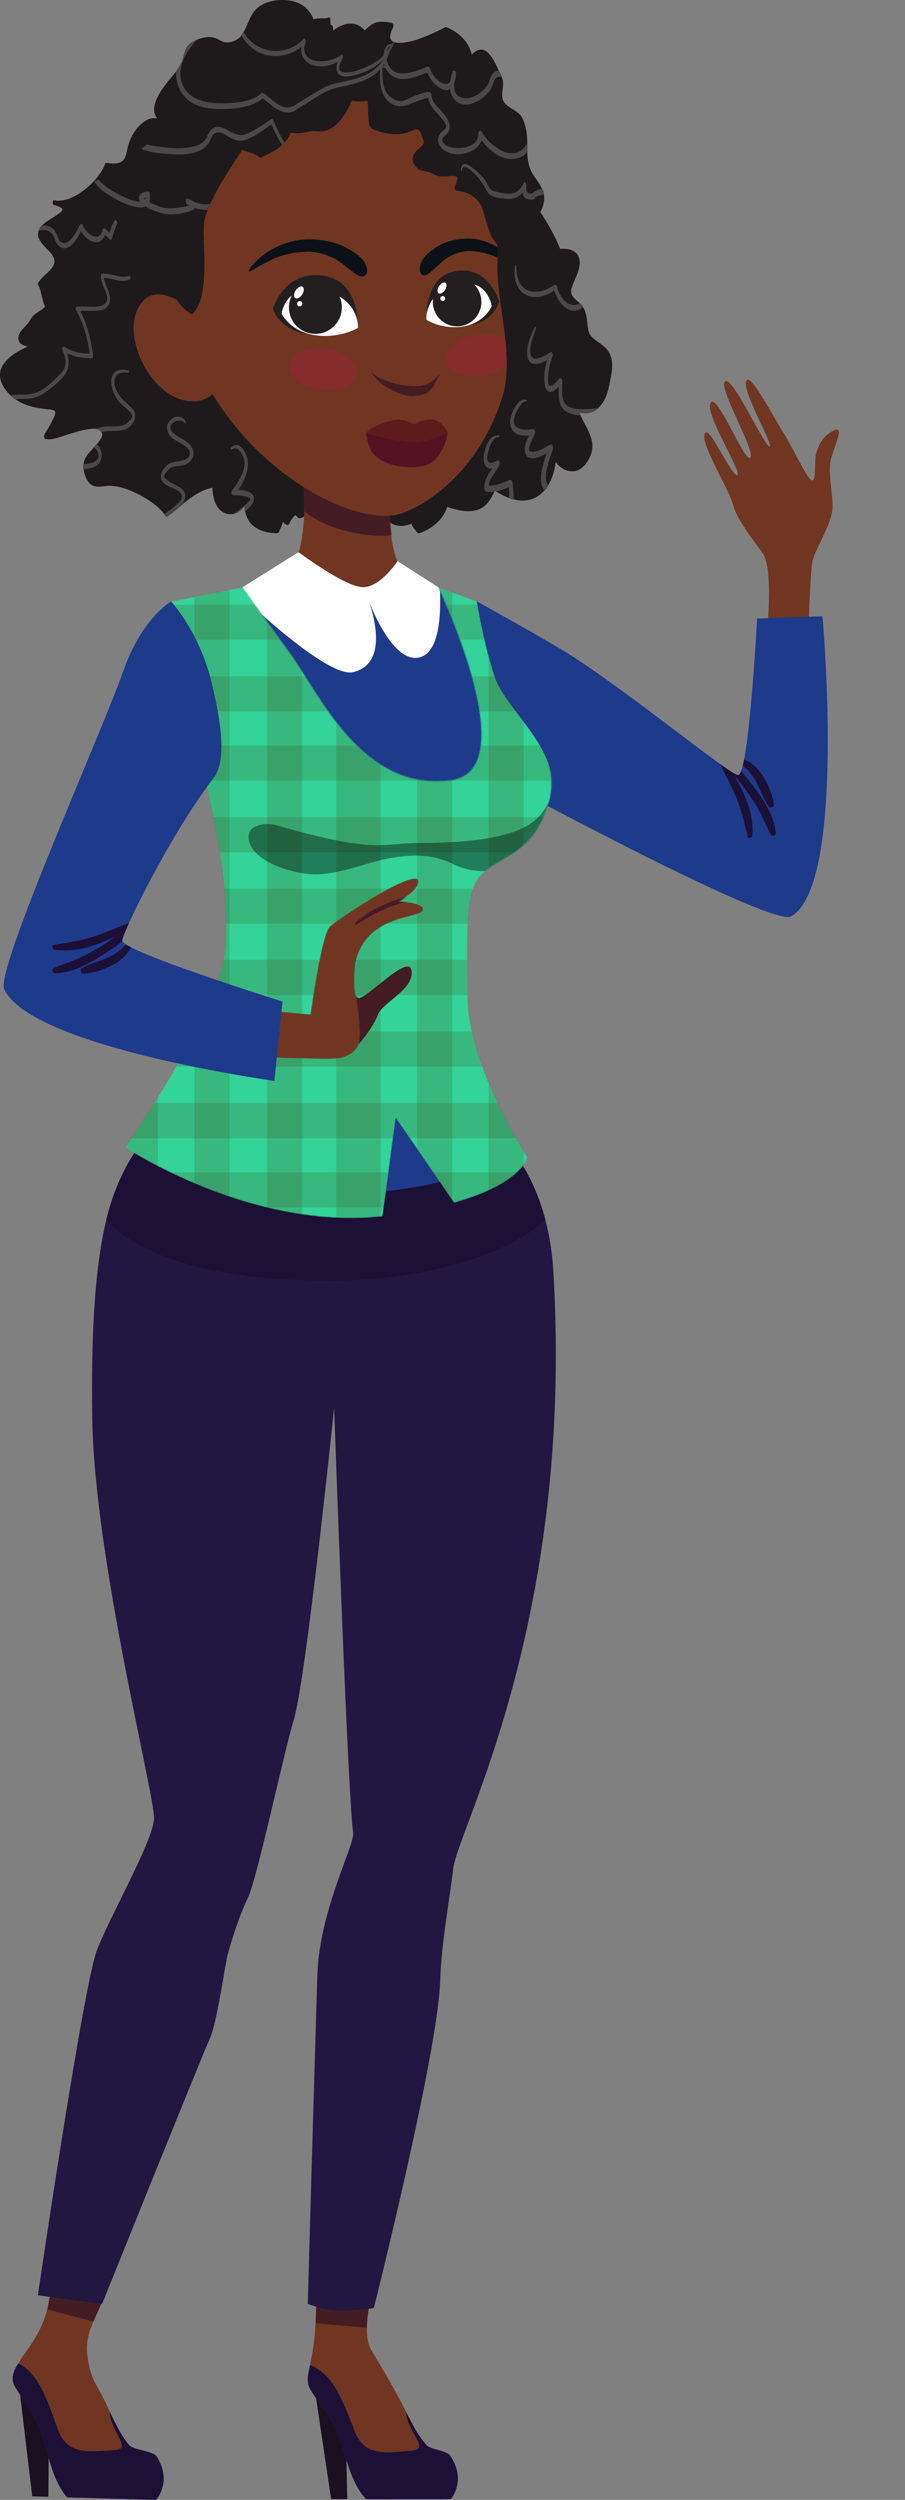 <svg width="869" height="2398" viewBox="0 0 869 2398" fill="none"
    xmlns="http://www.w3.org/2000/svg">
    <rect x="0" y="0" width="869" height="2398" fill="#808080" stroke="none"/>
    <g id="Group 4">
        <g id="cabelo" transform="rotate(0 100 100)">
            <g id="Group">
                <path id="Vector" d="M583.776 336.377C579.736 330.847 572.806 327.837 568.046 322.937C564.416 319.207 564.556 314.147 563.976 309.217C563.356 303.967 562.616 299.057 559.766 294.517C555.866 288.297 546.166 285.277 548.816 276.477C551.646 267.057 561.896 251.997 553.286 242.857C549.496 238.827 543.326 238.427 537.846 238.727C529.756 218.447 517.256 200.597 504.596 182.637C490.546 162.707 478.916 141.297 465.316 121.077C451.976 101.247 435.216 85.617 412.286 77.757C387.326 69.207 360.266 70.247 334.586 65.247C327.666 63.907 320.926 61.687 313.956 60.447C306.846 59.187 299.716 58.357 292.496 58.137C277.966 57.697 263.606 60.437 249.726 64.527C233.436 69.327 217.616 75.857 201.446 81.097C185.366 86.307 169.236 91.347 153.456 97.377C150.936 98.337 151.806 104.637 154.716 103.517C165.206 99.517 175.826 95.837 186.486 92.277C183.966 94.447 181.586 96.767 179.176 99.097C173.896 104.187 168.036 111.427 160.756 113.507C156.836 114.627 152.776 113.647 148.826 113.347C144.866 113.047 141.526 114.447 138.356 116.717C129.876 122.777 124.536 132.547 122.366 142.507C121.516 146.387 121.046 150.827 118.176 153.827C114.306 157.897 106.946 156.857 102.036 156.217C101.436 156.137 100.946 156.887 100.796 157.357C96.276 171.147 71.906 195.657 52.026 192.167C50.216 191.847 50.126 196.167 51.746 196.657C53.516 197.187 61.216 199.217 59.796 201.517C58.086 204.297 54.386 206.287 51.756 208.037C46.486 211.547 38.556 215.547 36.856 222.217C34.586 231.077 44.706 237.427 49.416 243.517C58.926 255.797 42.206 261.887 36.946 270.807C36.336 271.837 36.266 274.277 37.726 274.737C37.256 274.587 38.086 276.207 38.276 276.847C38.716 278.367 39.086 279.907 39.456 281.447C40.246 284.657 40.986 287.897 41.946 291.057C42.206 291.937 42.696 293.077 43.276 294.057C41.246 296.787 37.936 298.237 35.046 300.257C32.056 302.357 30.236 304.627 28.466 307.757C26.386 311.417 22.656 314.217 20.146 317.597C17.856 320.697 16.546 324.697 18.726 328.197C20.236 330.627 23.326 331.807 26.716 332.377C18.416 336.027 10.376 340.697 4.686 347.527C-3.904 357.847 0.356 369.637 9.086 378.207C19.296 388.247 31.596 391.137 45.306 392.537C47.086 392.727 52.976 392.827 53.086 395.477C53.176 397.917 51.536 400.817 50.526 402.927C48.276 407.637 45.506 412.107 42.766 416.547C41.866 418.017 42.156 420.857 44.156 421.187C50.436 422.197 57.766 419.067 63.646 417.247C71.666 414.767 80.846 411.727 89.296 411.207C92.416 411.017 95.146 411.457 97.156 413.997C99.776 417.317 96.746 421.207 94.706 423.957C90.186 430.037 82.986 435.147 80.726 442.637C78.866 448.807 81.476 459.277 86.286 463.887C90.726 468.147 96.926 466.727 102.436 466.137C120.086 464.257 151.036 481.767 158.736 494.617C159.316 495.567 160.316 495.627 161.146 495.027C174.676 485.217 186.996 471.057 204.036 467.827C204.176 477.837 207.316 490.347 218.126 492.887C225.126 494.527 230.746 490.617 234.916 485.187C234.936 490.097 236.076 494.937 238.856 499.407C244.506 508.517 256.166 511.387 266.166 511.537C266.726 511.547 267.336 511.087 267.576 510.597C269.216 507.317 270.776 504.077 271.576 500.567C272.846 501.627 273.896 503.047 275.616 503.487C276.406 503.697 277.216 503.407 277.596 502.637C279.236 499.377 280.836 496.177 283.806 494.047C286.176 496.997 287.236 498.297 291.486 495.757C296.156 492.967 300.906 490.327 305.796 487.937C314.046 483.917 328.206 477.257 336.776 483.587C341.966 487.417 344.346 494.347 350.026 497.567C356.126 501.027 361.686 495.827 365.626 491.087C371.176 502.587 382.906 507.757 394.946 502.367C396.306 505.677 398.846 508.797 401.096 511.227C401.516 511.677 402.186 511.697 402.716 511.507C414.696 507.287 425.656 498.517 429.386 486.177C438.376 489.297 448.016 491.817 457.446 489.397C466.466 487.087 471.776 478.797 475.016 470.577C487.176 478.557 502.696 484.487 516.146 476.107C527.146 469.257 531.886 455.867 533.606 443.317C537.686 448.487 543.246 452.407 550.196 452.107C558.636 451.737 564.146 443.947 567.076 436.897C573.256 422.017 561.526 408.927 556.086 395.397C563.556 397.477 570.776 395.827 576.386 389.407C583.246 381.577 584.706 371.347 586.586 361.537C588.166 353.307 589.006 343.537 583.776 336.377Z" fill="#1E1A1B"/>
                <g id="Clip path group">
                    <mask id="mask0_9_544" style="mask-type:luminance" maskUnits="userSpaceOnUse" x="0" y="58" width="588" height="454">
                        <g id="SVGID_00000029759015381007586580000000558464106523312563_">
                            <path id="Vector_2" d="M583.776 336.377C579.736 330.847 572.806 327.837 568.046 322.937C564.416 319.207 564.556 314.147 563.976 309.217C563.356 303.967 562.616 299.057 559.766 294.517C555.866 288.297 546.166 285.277 548.816 276.477C551.646 267.057 561.896 251.997 553.286 242.857C549.496 238.827 543.326 238.427 537.846 238.727C529.756 218.447 517.256 200.597 504.596 182.637C490.546 162.707 478.916 141.297 465.316 121.077C451.976 101.247 435.216 85.617 412.286 77.757C387.326 69.207 360.266 70.247 334.586 65.247C327.666 63.907 320.926 61.687 313.956 60.447C306.846 59.187 299.716 58.357 292.496 58.137C277.966 57.697 263.606 60.437 249.726 64.527C233.436 69.327 217.616 75.857 201.446 81.097C185.366 86.307 169.236 91.347 153.456 97.377C150.936 98.337 151.806 104.637 154.716 103.517C165.206 99.517 175.826 95.837 186.486 92.277C183.966 94.447 181.586 96.767 179.176 99.097C173.896 104.187 168.036 111.427 160.756 113.507C156.836 114.627 152.776 113.647 148.826 113.347C144.866 113.047 141.526 114.447 138.356 116.717C129.876 122.777 124.536 132.547 122.366 142.507C121.516 146.387 121.046 150.827 118.176 153.827C114.306 157.897 106.946 156.857 102.036 156.217C101.436 156.137 100.946 156.887 100.796 157.357C96.276 171.147 71.906 195.657 52.026 192.167C50.216 191.847 50.126 196.167 51.746 196.657C53.516 197.187 61.216 199.217 59.796 201.517C58.086 204.297 54.386 206.287 51.756 208.037C46.486 211.547 38.556 215.547 36.856 222.217C34.586 231.077 44.706 237.427 49.416 243.517C58.926 255.797 42.206 261.887 36.946 270.807C36.336 271.837 36.266 274.277 37.726 274.737C37.256 274.587 38.086 276.207 38.276 276.847C38.716 278.367 39.086 279.907 39.456 281.447C40.246 284.657 40.986 287.897 41.946 291.057C42.206 291.937 42.696 293.077 43.276 294.057C41.246 296.787 37.936 298.237 35.046 300.257C32.056 302.357 30.236 304.627 28.466 307.757C26.386 311.417 22.656 314.217 20.146 317.597C17.856 320.697 16.546 324.697 18.726 328.197C20.236 330.627 23.326 331.807 26.716 332.377C18.416 336.027 10.376 340.697 4.686 347.527C-3.904 357.847 0.356 369.637 9.086 378.207C19.296 388.247 31.596 391.137 45.306 392.537C47.086 392.727 52.976 392.827 53.086 395.477C53.176 397.917 51.536 400.817 50.526 402.927C48.276 407.637 45.506 412.107 42.766 416.547C41.866 418.017 42.156 420.857 44.156 421.187C50.436 422.197 57.766 419.067 63.646 417.247C71.666 414.767 80.846 411.727 89.296 411.207C92.416 411.017 95.146 411.457 97.156 413.997C99.776 417.317 96.746 421.207 94.706 423.957C90.186 430.037 82.986 435.147 80.726 442.637C78.866 448.807 81.476 459.277 86.286 463.887C90.726 468.147 96.926 466.727 102.436 466.137C120.086 464.257 151.036 481.767 158.736 494.617C159.316 495.567 160.316 495.627 161.146 495.027C174.676 485.217 186.996 471.057 204.036 467.827C204.176 477.837 207.316 490.347 218.126 492.887C225.126 494.527 230.746 490.617 234.916 485.187C234.936 490.097 236.076 494.937 238.856 499.407C244.506 508.517 256.166 511.387 266.166 511.537C266.726 511.547 267.336 511.087 267.576 510.597C269.216 507.317 270.776 504.077 271.576 500.567C272.846 501.627 273.896 503.047 275.616 503.487C276.406 503.697 277.216 503.407 277.596 502.637C279.236 499.377 280.836 496.177 283.806 494.047C286.176 496.997 287.236 498.297 291.486 495.757C296.156 492.967 300.906 490.327 305.796 487.937C314.046 483.917 328.206 477.257 336.776 483.587C341.966 487.417 344.346 494.347 350.026 497.567C356.126 501.027 361.686 495.827 365.626 491.087C371.176 502.587 382.906 507.757 394.946 502.367C396.306 505.677 398.846 508.797 401.096 511.227C401.516 511.677 402.186 511.697 402.716 511.507C414.696 507.287 425.656 498.517 429.386 486.177C438.376 489.297 448.016 491.817 457.446 489.397C466.466 487.087 471.776 478.797 475.016 470.577C487.176 478.557 502.696 484.487 516.146 476.107C527.146 469.257 531.886 455.867 533.606 443.317C537.686 448.487 543.246 452.407 550.196 452.107C558.636 451.737 564.146 443.947 567.076 436.897C573.256 422.017 561.526 408.927 556.086 395.397C563.556 397.477 570.776 395.827 576.386 389.407C583.246 381.577 584.706 371.347 586.586 361.537C588.166 353.307 589.006 343.537 583.776 336.377Z" fill="white"/>
                        </g>
                    </mask>
                    <g mask="url(#mask0_9_544)">
                        <g id="Group_2">
                            <g id="Group_3">
                                <path id="Vector_3" d="M6.257 450.35C-20.826 444.155 -18.282 396.102 3.82 385.45C10.613 382.176 19.105 382.744 26.459 382.469C34.05 382.184 40.036 379.158 45.98 374.564C52.496 369.528 60.255 363.626 64.009 356.086C67.675 348.723 65.341 340.437 62.291 333.32C61.664 334.326 61.038 335.333 60.413 336.34C68.671 342.171 78.242 343.535 88.141 343.627C89.438 343.639 89.591 341.713 89.454 340.833C87.029 325.294 83.451 308.398 75.068 294.871C74.759 296.127 74.45 297.383 74.141 298.64C78.666 297.874 83.442 298.285 88.014 298.171C91.91 298.074 98.112 298.342 101.335 295.619C111.988 286.615 99.909 274.731 99.43 264.414C98.999 265.107 98.569 265.799 98.138 266.492C107.223 265.838 115.495 272.303 124.44 268.153C125.773 267.534 125.432 264.239 123.736 264.742C114.738 267.408 106.927 261.774 98.038 262.403C97.078 262.471 96.71 263.678 96.746 264.481C96.942 268.762 98.418 272.606 100.077 276.514C102.235 281.601 105.798 289.286 98.945 292.555C91.558 296.079 81.884 293.001 74.035 294.255C72.367 294.521 72.43 296.91 73.109 298.024C81.013 310.982 84.357 327.241 86.723 342.062C87.161 341.131 87.599 340.2 88.037 339.268C78.731 339.231 69.546 338.053 61.764 332.555C59.989 331.3 59.395 334.429 59.886 335.575C62.056 340.642 64.037 346.143 62.432 351.657C61.2 355.895 57.715 359.216 54.594 362.135C47.861 368.435 40.136 376.037 30.712 377.699C23.011 379.056 15.117 378.011 7.403 379.76C1.3 381.143 -3.595 385.023 -7.363 389.884C-20.553 406.898 -20.616 448.369 6.118 452.582C7.008 452.72 7.087 450.54 6.257 450.35Z" fill="#4B4849"/>
                            </g>
                            <g id="Group_4">
                                <path id="Vector_4" d="M17.08 244.232C15.798 243.933 14.534 243.574 13.287 243.154C13.434 243.895 13.581 244.635 13.728 245.376C18.158 237.524 22.583 230.568 29.966 225.098C33.612 222.397 37.966 220.694 42.518 220.719C48.659 220.753 51.023 225.08 52.972 230.12C55.466 236.568 59.803 240.485 66.662 236.517C72.917 232.898 75.622 225.027 79.336 219.254C78.439 219.101 77.543 218.948 76.646 218.794C78.648 224.74 83.506 230.034 89.529 232.004C96.61 234.32 100.435 228.063 101.753 222.099C100.809 222.506 99.865 222.913 98.92 223.32C100.667 225.569 103.358 226.999 104.922 229.317C106.053 230.995 107.455 229.432 107.75 228.098C108.796 223.37 110.71 219.092 112.454 214.606C113.046 213.081 111.368 209.434 109.948 211.803C107.196 216.393 105.574 221.596 104.421 226.795C105.364 226.389 106.307 225.982 107.249 225.576C105.637 223.182 103.022 221.857 101.251 219.573C100.041 218.012 98.738 219.353 98.418 220.794C95.543 233.758 82.138 223.812 79.525 216.1C79.083 214.797 77.611 214.427 76.835 215.64C73.069 221.522 69.983 231.315 62.291 232.975C57.158 234.082 55.829 227.918 54.251 224.364C52.738 220.954 50.703 218.689 47.245 217.278C32.585 211.296 15.66 231.502 12.312 243.792C12.13 244.46 12.27 246.076 13.35 245.729C14.579 245.312 15.826 244.956 17.091 244.663C17.285 244.637 17.269 244.256 17.08 244.232Z" fill="#4B4849"/>
                            </g>
                            <g id="Group_5">
                                <path id="Vector_5" d="M123.272 355.256C116.503 353.764 109.17 354.302 107.384 362.241C105.711 369.676 108.595 377.064 112.719 383.148C115.245 386.874 118.961 389.739 122.293 392.695C123.948 394.163 125.64 395.725 126.632 397.735C128.211 400.931 123.486 404.393 121.482 406.169C117.744 409.479 110.859 408.9 106.243 408.979C101.559 409.058 96.538 409.071 92.394 411.531C86.737 414.888 83.521 421.687 88.272 427.028C90.554 429.592 93.552 431.616 94.447 435.119C96.159 441.821 89.086 444.148 84.08 444.776C80.279 445.253 76.313 445.043 72.595 446.073C67.477 447.49 62.972 449.779 58.676 452.872C55.072 455.466 51.849 458.56 48.337 461.272C43.7 464.852 38.355 467.02 32.779 468.681C31.744 468.962 30.723 469.285 29.714 469.649C28.348 470.11 28.6 473.282 30.131 473.323C40.548 473.597 48.646 467.168 56.141 460.759C59.915 457.531 63.807 454.681 68.353 452.629C73.132 450.472 78.028 450.229 83.146 449.731C91.497 448.918 97.316 445.295 97.668 436.353C97.797 433.081 96.234 429.955 94.21 427.5C92.34 425.229 87.752 422.808 89.794 419.682C95.758 410.548 109.97 414.894 118.952 412.333C125.985 410.328 132.327 401.686 128.835 394.574C127.195 391.234 123.904 388.759 121.176 386.363C117.187 382.857 113.759 379.071 111.634 374.151C110.047 370.478 109.269 366.202 110.559 362.341C112.285 357.175 118.705 356.917 123.115 357.679C124.079 357.844 124.18 355.456 123.272 355.256Z" fill="#4B4849"/>
                            </g>
                            <g id="Group_6">
                                <path id="Vector_6" d="M178.508 405.052C175.958 397.978 167.118 398.551 162.783 403.728C158.241 409.151 160.711 416.437 165.602 420.451C170.272 424.284 184.49 428.684 182.027 436.537C179.589 444.312 165.624 440.977 160.268 446.184C156.179 450.161 152.485 455.81 155.672 461.409C158.156 465.772 164.837 467.421 168.98 469.593C171.325 470.822 174.001 472.66 174.664 475.381C175.563 479.074 170.97 482.666 168.634 484.771C161.28 491.398 152.66 496.529 144.713 502.393C142.142 504.29 139.796 506.241 138.043 508.94C137.264 510.14 137.976 513.702 139.851 512.301C146.609 507.254 153.499 502.396 160.29 497.392C166.44 492.861 174.599 487.438 177.126 479.796C181.671 466.054 163.153 465.749 157.869 457.878C156.291 455.528 161.677 450.882 162.978 449.61C165.857 446.793 171.903 447.164 175.603 446.375C182.514 444.901 187.894 438.122 185.106 430.898C182.395 423.874 174.396 421.037 168.593 417.14C165.054 414.764 162.119 411.585 164.647 407.194C167.089 402.951 174.788 401.887 177.746 405.994C178.285 406.743 178.676 405.517 178.508 405.052Z" fill="#4B4849"/>
                            </g>
                            <g id="Group_7">
                                <path id="Vector_7" d="M222.464 431.366C228.282 427.379 231.216 433.39 233.479 437.891C235.641 442.192 234.852 447.304 233.51 451.7C231.401 458.61 227.006 464.804 222.789 470.577C221.889 471.809 222.189 475.089 224.15 475.138C229.015 475.259 236.026 474.865 240.102 478.098C241.663 479.336 235.642 484.225 234.716 485.015C227.541 491.132 218.973 495.572 212.088 502.031C210.683 503.349 210.906 507.008 213.153 507.273C218.153 507.863 225.095 508.642 228.253 513.187C230.587 516.548 225.56 521.681 223.504 523.809C215.424 532.174 204.639 536.968 194.712 542.648C193.638 543.263 193.462 546.583 195.129 546.322C208.046 544.301 222.888 534.259 229.698 523.022C231.987 519.246 233.061 514.221 230.803 510.182C227.435 504.155 219.184 502.666 213.013 501.622C213.368 503.369 213.723 505.117 214.078 506.864C222.929 499.27 234.055 493.762 241.423 484.559C243.715 481.696 244.836 477.513 242.412 474.385C238.719 469.619 229.227 469.96 224.016 469.757C224.47 471.277 224.924 472.798 225.377 474.318C232.368 465.664 238.606 454.752 238.054 443.271C237.689 435.685 230.015 420.609 221.702 429.528C221.149 430.127 221.444 432.064 222.464 431.366Z" fill="#4B4849"/>
                            </g>
                            <g id="Group_8">
                                <path id="Vector_8" d="M494.411 255.183C493.158 264.731 494.763 276.657 503.805 282.141C513.732 288.163 525.265 283.687 533.994 277.651C533.153 277.158 532.312 276.665 531.471 276.172C533.572 284.402 537.906 292.449 545.606 296.605C554.556 301.435 562.347 293.588 566.347 286.269C565.353 285.676 564.36 285.083 563.367 284.489C563.87 293.039 565.48 301.82 571.546 308.255C576.23 313.225 583.412 314.312 589.883 313.492C605.038 311.573 622.374 299.877 629.989 286.751C630.556 285.773 629.971 282.454 628.425 283.843C617.809 293.39 607.686 303.042 593.534 307.022C587.685 308.667 580.898 308.896 575.62 305.49C568.777 301.073 567.188 291.886 566.805 284.405C566.734 283.013 565.037 280.452 563.825 282.625C560.318 288.91 555.008 294.526 547.32 291.765C540.474 289.307 536.376 281.282 534.701 274.722C534.381 273.469 533.461 272.355 532.178 273.243C524.946 278.244 515.87 281.96 507.183 278.633C497.953 275.098 495.797 264.157 495.779 255.431C495.775 254.389 494.567 253.988 494.411 255.183Z" fill="#4B4849"/>
                            </g>
                            <g id="Group_9">
                                <path id="Vector_9" d="M513.396 313.862C509.389 322.267 504.556 333.459 506.752 342.993C509.456 354.727 523.657 346.713 529.606 342.965C528.926 341.696 528.245 340.428 527.565 339.159C524.061 347.854 521.642 358.912 522.943 368.288C523.336 371.121 524.44 375.317 527.829 375.799C532.382 376.446 536.619 370.746 539.048 367.783C538.129 367.019 537.209 366.255 536.29 365.49C536.742 372.572 535.6 380.338 537.866 387.184C540.002 393.638 545.489 396.723 551.938 397.859C562.367 399.697 573.343 398.059 583.637 396.082C593.488 394.19 603.316 391.578 611.683 385.899C612.703 385.207 612.232 382.359 610.746 382.815C593.724 388.049 576.5 392.685 558.538 392.521C552.385 392.465 544.004 391.395 541.315 384.946C538.932 379.231 540.126 371.448 539.877 365.402C539.833 364.325 538.541 361.473 537.12 363.109C535.033 365.511 531.711 370.117 528.095 370.052C526.109 370.016 526.366 364.809 526.353 363.698C526.267 356.385 527.864 348.504 530.602 341.733C531 340.748 530.45 336.742 528.563 337.927C524.243 340.64 511.058 349.212 509.438 339.595C508.106 331.697 512.165 322.288 514.773 315.029C515.144 314.007 514.078 312.432 513.396 313.862Z" fill="#4B4849"/>
                            </g>
                            <g id="Group_10">
                                <path id="Vector_10" d="M505.206 383.672C497.819 381.04 491.536 395.286 490.419 400.268C489.406 404.785 489.621 409.95 492.828 413.573C497.532 418.888 505.845 418.26 512.155 417.28C511.677 415.679 511.199 414.078 510.722 412.478C507.837 418.378 500.386 430.772 505.802 437.303C511.026 443.601 524.785 434.92 529.688 432.367C528.9 430.897 528.112 429.427 527.324 427.956C523.504 440.402 510.151 469.511 530.405 475.208C538.638 477.524 548.098 473.383 555.363 469.9C562.465 466.494 571.554 462.119 576.725 456.002C577.314 455.305 577.652 452.396 576.04 452.633C570.371 453.466 564.614 457.968 559.605 460.619C552.511 464.374 544.763 467.995 536.684 468.763C514.822 470.84 527.549 441.489 530.846 430.941C531.231 429.708 530.828 425.329 528.482 426.53C523.522 429.069 515.089 434.563 509.136 433.158C505.002 432.181 512.597 418.128 513.448 416.419C514.004 415.304 514.296 411.286 512.015 411.617C503.382 412.87 491.314 412.548 493.742 400.873C494.52 397.13 496.471 393.47 498.627 390.352C499.78 388.683 502.487 384.395 504.964 385.225C505.705 385.47 505.839 383.897 505.206 383.672Z" fill="#4B4849"/>
                            </g>
                            <g id="Group_11">
                                <path id="Vector_11" d="M479.065 417.646C470.275 416.423 466.082 428.538 464.788 435.266C464.042 439.145 464.006 443.963 466.554 447.225C469.666 451.209 475.025 449.18 478.645 447.164C478.004 445.602 477.363 444.041 476.722 442.479C472.35 450.883 464.572 458.39 465.058 468.497C465.102 469.422 465.483 471.188 466.619 471.437C475.31 473.342 482.765 469.565 490.717 466.509C489.84 465.787 488.963 465.066 488.086 464.344C489.656 474.306 488.536 485.132 492.623 494.568C497.722 506.336 510.07 504.417 519.387 498.908C520.241 498.404 520.408 495.691 519.048 495.923C509.899 497.484 499.371 499.331 495.586 488.781C492.638 480.566 493.445 471.091 492.084 462.548C491.891 461.335 490.846 459.844 489.453 460.383C482.386 463.12 475.361 466.862 467.551 465.455C468.072 466.435 468.592 467.415 469.112 468.395C468.525 460.384 475.877 453.089 479.448 446.413C480.062 445.266 479.946 440.425 477.525 441.728C475.215 442.971 471.477 445.063 469.049 443.005C467.158 441.403 468.027 437.117 468.371 435.106C469.126 430.691 473.015 418.554 479.105 419.245C479.795 419.326 479.776 417.745 479.065 417.646Z" fill="#4B4849"/>
                            </g>
                        </g>
                    </g>
                </g>
            </g>
            <animateTransform attributeName="transform" type="rotate" values="0 100 100;2 100 100;0 100 100" dur="1.5s" repeatCount="indefinite" />
        </g>
        <g id="Group_12">
            <path id="Vector_12" d="M333.434 2397.25L317.962 2397.25L302.474 2293.45L331.451 2303.85L333.434 2397.25Z" fill="#1A1020"/>
            <path id="Vector_13" d="M424.015 2355.23C420.796 2350.75 413.252 2349.51 409.761 2345.66C399.22 2334.04 392.706 2318.67 384.461 2302.96C375.71 2286.3 369.482 2275.86 356.819 2254.77C342.981 2231.71 365.434 2177.4 364.304 2151.52C362.613 2126.76 345.208 2123.8 317.077 2130C311.451 2131.12 323.548 2135.02 317.921 2137.27V2143.09C319.613 2165.03 302.527 2162.98 303.421 2195.7C304.936 2251.21 296.078 2269.66 295.54 2281.69C296.424 2284.88 297.526 2287.9 298.099 2290.5C298.324 2291.53 298.602 2292.52 298.918 2293.48C306.041 2305.26 314.398 2313.72 320.574 2326.16C320.8 2326.6 321.019 2327.04 321.231 2327.49C331.363 2348.87 333.428 2372.5 346.935 2391.62C348.325 2393.66 349.862 2395.53 351.509 2397.25L424.866 2397.24C432.569 2387.84 435.425 2371.23 424.015 2355.23Z" fill="#703622"/>
            <path id="Vector_14" d="M432.015 2355.22C428.796 2350.75 413.252 2349.51 409.761 2345.66C401.716 2336.79 396.016 2325.73 390.102 2314.01C390.099 2322.76 397.516 2334.22 400.381 2339.98C406.009 2351.29 400.908 2350.29 380.503 2352.04C354.246 2354.3 345.993 2346.05 339.989 2330.67C333.985 2315.29 327.23 2296.54 317.101 2283.41C311.467 2276.32 305.018 2271.55 297.696 2268.65C295.404 2279.74 294.133 2285.26 297.95 2291.86C305.52 2304.94 314.729 2313.71 321.233 2327.48C331.365 2348.86 333.43 2372.49 346.937 2391.62C348.327 2393.66 349.864 2395.53 351.511 2397.25L432.868 2397.23C440.569 2387.84 443.425 2371.23 432.015 2355.22Z" fill="#1C1037"/>
            <path id="Vector_15" d="M317.077 2130C311.451 2131.12 323.548 2135.02 317.921 2137.27V2143.08C319.613 2165.03 302.527 2162.97 303.421 2195.7C303.77 2208.49 303.567 2219.3 303.043 2228.54L352.306 2232.84C352.64 2206.6 365.153 2171 364.303 2151.52C362.612 2126.76 345.208 2123.8 317.077 2130Z" fill="#441C23"/>
        </g>
        <g id="Group_13">
            <path id="Vector_16" d="M46.436 2395.03L30.969 2394.59L18.472 2290.38L47.139 2301.61L46.436 2395.03Z" fill="#1A1020"/>
            <path id="Vector_17" d="M138.186 2355.63C135.096 2351.06 127.592 2349.61 124.212 2345.66C114.012 2333.73 107.943 2318.18 100.15 2302.25C91.882 2285.33 86.963 2282.46 83.93 2259.64C81.252 2239.51 90.902 2225.52 97.487 2209.18C102.896 2195.75 112.523 2158.79 113.992 2131.38C109.439 2122.63 101.266 2117.87 86.397 2120.7C85.909 2120.78 85.386 2120.88 84.843 2121L73.338 2131.21C73.828 2141.39 69.194 2149.79 63.73 2159.11C59.377 2172.12 54.171 2185.42 52.081 2197.77C50.953 2204.43 48.861 2208.9 45.388 2215.33C41.248 2230.88 33.434 2245.04 22.439 2259.21C20.768 2261.37 17.767 2267.06 17.767 2267.06C17.767 2267.06 12.986 2272.96 12.275 2279.96C12.984 2282.6 13.767 2285.11 14.184 2287.31C14.37 2288.29 14.601 2289.23 14.871 2290.16C21.902 2302.1 29.828 2310.95 35.653 2323.65C35.857 2324.08 36.054 2324.51 36.247 2324.94C45.758 2346.6 47.144 2370.29 60.094 2389.79C61.426 2391.87 62.908 2393.78 64.505 2395.55L137.831 2397.65C145.799 2388.47 149.131 2371.95 138.186 2355.63Z" fill="#703622"/>
            <path id="Vector_18" d="M124.212 2345.66C116.427 2336.56 111.047 2325.34 105.473 2313.46C105.218 2322.2 112.304 2333.87 115.002 2339.71C120.301 2351.18 115.231 2350.03 94.785 2351.2C68.473 2352.69 60.461 2344.21 54.902 2328.67C49.341 2313.12 43.129 2294.18 33.381 2280.77C28.811 2274.66 23.604 2270.2 17.756 2267.08C17.494 2267.41 8.408 2278.84 13.996 2288.67C21.472 2301.8 30.14 2310.99 36.247 2324.94C45.758 2346.61 47.143 2370.29 60.094 2389.79C61.426 2391.87 62.908 2393.79 64.505 2395.55L149.826 2397.99C157.794 2388.82 161.125 2372.3 150.181 2355.97C147.092 2351.4 127.592 2349.61 124.212 2345.66Z" fill="#1C1037"/>
            <path id="Vector_19" d="M100.142 2099.33C94.486 2100.29 98.277 2112.04 92.589 2114.12L73.339 2131.21C74.398 2153.19 51.555 2166.89 48.09 2199.44C47.477 2205.2 46.58 2210.44 45.388 2215.33L89.655 2226.89C92.161 2221.02 95.037 2215.26 97.488 2209.18C106.76 2186.16 128.441 2093.95 100.142 2099.33Z" fill="#441C23"/>
        </g>
        <g id="Group_14">
            <path id="Vector_20" d="M531.297 1218.96C524.297 1102.7 450.382 1064.64 450.382 1064.64L170.257 1068.95C170.257 1068.95 143.627 1089.07 123.096 1115.66C118.812 1123.3 114.586 1132.17 110.592 1142.45C98.019 1174.81 86.578 1232.78 88.593 1360.76C90.729 1496.44 148.897 1723.06 147.934 1744.54C146.971 1766.02 106.191 1836.78 93.02 1870.83C80.065 1904.32 36.376 2201.69 36.376 2201.69L98.031 2210.02C98.031 2210.02 194.489 1970.53 201.473 1955.45C208.457 1940.38 215.853 1885.26 218.615 1874.95C221.378 1864.63 228.885 1839.38 237.907 1820.8C246.929 1802.22 271.348 1685.73 282.254 1649.04C294.173 1608.94 320.845 1350.24 320.845 1350.24C320.845 1350.24 333.606 1717.47 339.128 1758.47C340.599 1769.39 306.666 1833.02 304.757 1894.28C300.986 2015.3 295.54 2210.02 295.54 2210.02C295.54 2210.02 314.705 2217.54 333.425 2216.42C352.709 2215.25 359.004 2213.84 359.004 2213.84C359.004 2213.84 420.382 1969.77 422.601 1901.03C423.8 1863.87 431.203 1825.68 435.257 1792C439.768 1754.53 551.48 1554.14 531.297 1218.96Z" fill="#211740"/>
            <path id="Vector_21" d="M450.382 1064.64L170.257 1068.95C170.257 1068.95 135.811 1077.53 110.592 1142.45C107.615 1150.11 104.701 1159.22 102.015 1170.34C133.823 1204.83 204.093 1228.45 315.586 1228.45C406.411 1228.45 485.12 1204.83 523.73 1170.35C503.137 1091.81 450.382 1064.64 450.382 1064.64Z" fill="#1C1037"/>
        </g>
        <g id="Group_15">
            <g id="Clip path group_2">
                <mask id="mask1_9_544" style="mask-type:luminance" maskUnits="userSpaceOnUse" x="208" y="445" width="249" height="264">
                    <g id="SVGID_00000159457387896984519470000011880413159210487978_">
                        <path id="Vector_22" d="M385.923 546.428C367.627 519.291 376.109 448.008 376.109 448.008L290.109 445.387C290.109 445.387 298.59 516.669 280.295 543.806C263.955 568.039 208.816 573.665 208.816 573.665C208.816 573.665 215.381 708.927 333.109 708.514C438.573 708.145 456.868 577.165 456.868 577.165C456.868 577.165 402.263 570.66 385.923 546.428Z" fill="white"/>
                    </g>
                </mask>
                <g mask="url(#mask1_9_544)">
                    <g id="Group_16">
                        <path id="Vector_23" d="M385.923 546.428C367.627 519.291 376.109 448.008 376.109 448.008L290.109 445.387C290.109 445.387 298.59 516.669 280.295 543.806C263.955 568.039 208.816 573.665 208.816 573.665C208.816 573.665 215.381 708.927 333.109 708.514C438.573 708.145 457.403 576.286 457.403 576.286C457.403 576.286 402.263 570.66 385.923 546.428Z" fill="#703622"/>
                    </g>
                </g>
            </g>
            <g id="Clip path group_3">
                <mask id="mask2_9_544" style="mask-type:luminance" maskUnits="userSpaceOnUse" x="208" y="445" width="249" height="264">
                    <g id="SVGID_00000159457387896984519470000011880413159210487978__2">
                        <path id="Vector_24" d="M385.923 546.428C367.627 519.291 376.109 448.008 376.109 448.008L290.109 445.387C290.109 445.387 298.59 516.669 280.295 543.806C263.955 568.039 208.816 573.665 208.816 573.665C208.816 573.665 215.381 708.927 333.109 708.514C438.573 708.145 456.868 577.165 456.868 577.165C456.868 577.165 402.263 570.66 385.923 546.428Z" fill="white"/>
                    </g>
                </mask>
                <g mask="url(#mask2_9_544)">
                    <g id="Group_17">
                        <path id="Vector_25" d="M415.254 456.89C415.254 483.303 402.357 513.961 366.725 513.961C331.093 513.961 281.236 496.206 281.236 469.792C281.236 443.379 315.104 409.064 350.737 409.064C386.369 409.065 415.254 430.477 415.254 456.89Z" fill="#441C23"/>
                    </g>
                </g>
            </g>
        </g>
        <g id="Group_18">
            <path id="Vector_26" d="M477.606 256.508C479.942 111.119 427.039 55.911 332.141 55.911H332.139C237.242 55.911 169.455 106.037 169.455 255.847C169.455 267.185 170.293 278.217 171.85 288.932C165.954 285.295 158.857 282.963 154.183 282.402C136.929 280.902 128.301 298.906 128.301 313.91C127.926 342.418 150.808 381.803 181.566 384.805C191.079 385.862 198.69 383.111 204.086 377.954C250.914 455.667 333.712 500.387 378.495 494.194C398.008 491.495 458.672 459.12 482.902 379.009C493.787 343.021 477.091 288.626 477.606 256.508Z" fill="#703622"/>
            <g id="Group_19">
                <path id="Vector_27" d="M398.086 370.447C410.008 370.447 414.464 366.882 422.549 358.359C414.838 372.905 414.086 379.447 395.086 379.947C387.686 380.142 364.225 371.54 356.586 356.947C364.677 365.521 386.124 370.447 398.086 370.447Z" fill="#441C23"/>
            </g>
            <path id="Vector_28" d="M342.912 358.684C341.39 369.554 325.561 376.321 307.56 373.8C289.558 371.279 276.199 360.422 277.721 349.553C279.244 338.683 295.072 331.915 313.074 334.437C331.074 336.958 344.435 347.814 342.912 358.684Z" fill="#862C2C"/>
            <path id="Vector_29" d="M458.335 321.16C440.334 323.682 426.973 334.537 428.496 345.407C430.018 356.277 445.847 363.044 463.849 360.523C473.127 359.223 481.165 355.707 486.575 351.118C486.654 342.712 486.072 333.963 485.158 325.178C478.545 321.375 468.811 319.692 458.335 321.16Z" fill="#862C2C"/>
            <g id="Group_20">
                <g id="Group_21">
                    <path id="Vector_30" d="M266.711 246.596C276.241 243.09 284.628 241.912 295.096 241.444C304.089 241.043 314.403 244.378 322.134 248.494C328.114 251.678 341.275 263.895 345.655 264.918C351.646 266.316 352.71 261.511 352.474 258.554C351.695 248.863 340.355 241.782 331.322 237.059C321.347 231.842 308.11 229.603 296.587 229.619C273.629 229.649 250.287 242.167 239.101 258.789C238.432 259.783 238.556 260.85 240.348 260.288C240.348 260.288 257.557 249.967 266.711 246.596Z" fill="#0B1117"/>
                </g>
            </g>
            <g id="Group_22">
                <g id="Group_23">
                    <path id="Vector_31" d="M310.999 281.89C279.613 274.48 299.907 317.708 298.517 320.658C267.041 317.363 262.09 295.892 262.09 295.892C262.09 295.892 273.26 258.848 310.545 264.499C340.413 269.026 343.269 300.76 343.269 308.526C338.659 297.801 328.806 286.094 310.999 281.89Z" fill="#231F20"/>
                </g>
                <g id="Group_24">
                    <path id="Vector_32" d="M343.717 314.512C343.717 314.512 345.812 288.216 312.999 279.18C275.146 268.757 270.332 300.577 270.332 300.577C270.332 300.577 277.665 317.18 301.011 321.267C325.481 325.552 343.717 314.512 343.717 314.512Z" fill="white"/>
                </g>
                <g id="Group_25">
                    <path id="Vector_33" d="M277.582 292.207C276.121 306.16 286.248 318.654 300.2 320.115C314.155 321.576 326.65 311.45 328.11 297.498C329.572 283.543 319.445 271.048 305.491 269.587C291.536 268.126 279.042 278.253 277.582 292.207Z" fill="#231F20"/>
                </g>
                <g id="Group_26">
                    <path id="Vector_34" d="M283.964 278.511C282.007 281.517 281.806 284.853 283.515 285.964C285.221 287.075 288.19 285.539 290.147 282.533C292.102 279.528 292.303 276.19 290.595 275.079C288.888 273.969 285.919 275.505 283.964 278.511Z" fill="white"/>
                </g>
                <g id="Group_27">
                    <path id="Vector_35" d="M285.269 291.094C285.123 292.493 286.137 293.746 287.536 293.892C288.934 294.039 290.186 293.023 290.334 291.625C290.48 290.226 289.465 288.974 288.066 288.828C286.667 288.681 285.416 289.696 285.269 291.094Z" fill="white"/>
                </g>
            </g>
            <g id="Group_28">
                <g id="Group_29">
                    <path id="Vector_36" d="M437.369 276.22C464.217 269.303 446.857 309.653 448.046 312.406C474.97 309.33 479.206 289.289 479.206 289.289C479.206 289.289 469.651 254.712 437.757 259.986C412.208 264.212 409.765 293.832 409.765 301.081C413.708 291.072 422.136 280.144 437.369 276.22Z" fill="#231F20"/>
                </g>
                <g id="Group_30">
                    <path id="Vector_37" d="M409.38 306.67C409.38 306.67 407.588 282.126 435.656 273.691C468.035 263.962 472.153 293.664 472.153 293.664C472.153 293.664 465.88 309.161 445.91 312.976C424.98 316.975 409.38 306.67 409.38 306.67Z" fill="white"/>
                </g>
                <g id="Group_31">
                    <path id="Vector_38" d="M415.74 287.114C414.399 300.006 423.693 311.551 436.497 312.901C449.304 314.251 460.77 304.896 462.11 292.003C463.452 279.108 454.158 267.563 441.352 266.213C428.546 264.862 417.08 274.219 415.74 287.114Z" fill="#231F20"/>
                </g>
                <g id="Group_32">
                    <path id="Vector_39" d="M421.597 274.458C419.802 277.235 419.617 280.318 421.185 281.345C422.75 282.371 425.475 280.951 427.271 278.175C429.065 275.398 429.25 272.314 427.682 271.288C426.115 270.261 423.391 271.68 421.597 274.458Z" fill="white"/>
                </g>
                <g id="Group_33">
                    <path id="Vector_40" d="M422.794 286.085C422.66 287.378 423.59 288.536 424.875 288.67C426.158 288.806 427.307 287.867 427.443 286.575C427.577 285.282 426.646 284.125 425.361 283.99C424.078 283.855 422.93 284.793 422.794 286.085Z" fill="white"/>
                </g>
            </g>
            <g id="Group_34">
                <g id="Group_35">
                    <path id="Vector_41" d="M397.788 424.305L351.429 415.646C351.512 416.706 353.856 427.497 355.84 431.36C360.582 440.596 373.87 448.311 397.788 448.311C417.42 446.78 420.201 438.096 424.479 431.463C428.16 425.756 429.971 415.706 430.054 414.646L397.788 424.305Z" fill="#541322"/>
                </g>
                <g id="Group_36">
                    <path id="Vector_42" d="M397.788 406.989C396.184 406.989 389.64 402.346 383.048 402.296C375.37 402.237 354.84 409.347 351.429 415.647C351.429 415.647 382.892 424.306 397.788 424.306C412.955 424.306 430.054 414.647 430.054 414.647C425.203 406.847 420.854 402.215 412.955 402.296C403.82 402.39 399.274 406.989 397.788 406.989Z" fill="#5E1B1C"/>
                </g>
            </g>
            <path id="Vector_43" d="M450.516 228.895C440.65 228.715 429.347 230.789 420.879 235.925C413.212 240.574 403.601 247.575 403.073 257.368C402.912 260.356 403.892 265.23 409.003 263.903C412.739 262.932 423.835 250.759 428.911 247.624C435.473 243.571 444.256 240.345 451.963 240.88C460.934 241.503 468.133 242.815 476.342 246.498C476.765 246.688 477.212 246.902 477.672 247.13C477.67 243.691 477.644 240.292 477.577 236.958C469.207 232.059 459.806 229.065 450.516 228.895Z" fill="#0B1117"/>
        </g>
        <g id="braco_esquerdo" transform="rotate(0 100 100)">
            <g id="Group_37">
                <path id="Vector_44" d="M775.769 622.615C775.769 622.615 777.707 546.778 780.431 536.944C783.156 527.11 798.552 501.885 799.327 488.135C800.102 474.387 795.192 455.591 797.399 442.831C799.505 430.654 811.561 408.192 801.616 412.521C793.564 416.024 786.718 422.981 783.562 435.489C781.757 442.652 784.091 462.872 779.261 460.675C774.432 458.479 758.676 424.535 753.11 416.529C747.546 408.518 723.181 362.277 718.088 364.148C707.836 367.92 743.336 427.028 738.994 428.258C734.646 429.488 704.56 362.719 696.682 365.601C687.383 369.007 728.174 436.481 719.954 439.239C714.22 441.165 690.277 381.375 683.321 385.553C673.309 391.57 713.048 453.527 708.099 455.702C703.146 457.88 682.631 411.439 677.654 414.875C669.284 420.655 699.758 468.402 703.583 483.312C707.409 498.222 722.342 516.689 732.312 530.61C744.093 547.061 735.178 618.163 735.178 618.163L775.769 622.615Z" fill="#703622"/>
            </g>
            <g id="Group_38">
                <path id="Vector_45" d="M460.643 677.381C470.394 725.394 505.279 762.153 505.279 762.153C505.279 762.153 741.7 889.114 759.596 879.046C813.174 848.908 789.72 591.108 789.72 591.108L726.985 593.358C726.985 593.358 719.103 743.418 708.759 743.539C701.156 743.628 608.405 667.393 548.79 628.992C527.299 615.149 458.016 576.95 458.016 576.95C458.016 576.95 442.361 587.385 460.643 677.381Z" fill="#1E3A8A"/>
                <path id="Vector_46" d="M711.598 739.804C710.677 742.2 709.729 743.529 708.76 743.54C707.037 743.56 700.928 739.65 691.834 733.158C693.736 737.918 696.331 742.516 698.555 747.003C701.319 752.574 704.034 758.191 706.481 763.91C711.883 776.537 714.827 789.743 718.202 802.996C718.686 804.894 722.265 803.246 722.39 801.751C723.596 787.501 719.762 773.854 713.964 760.94C711.414 755.257 708.469 749.786 705.414 744.362C708.385 747.75 711.269 751.221 713.99 754.853C719.718 762.499 725.172 770.434 729.623 778.902C733.424 786.135 736.492 793.709 740.259 800.941C741.187 802.721 745.125 801.502 744.98 799.537C743.694 782.307 732.162 765.409 721.811 752.151C718.56 747.988 715.167 743.829 711.598 739.804Z" fill="#1C1037"/>
                <path id="Vector_47" d="M714.51 728.466C714.089 730.637 713.661 732.614 713.226 734.373C718.664 738.608 722.903 743.908 726.349 750.402C730.47 758.171 733.208 766.998 738.475 774.084C739.562 775.545 743.626 774.009 743.329 772.158C740.799 756.358 730.714 734.862 714.51 728.466Z" fill="#1C1037"/>
            </g>
            <animateTransform attributeName="transform" type="rotate" values="0 100 100;2 100 100;0 100 100" dur="1.2s" repeatCount="indefinite" />
        </g>
        <g id="Group_39">
            <g id="Group_40">
                <path id="Vector_48" d="M471.815 734.682C482.139 699.512 482.023 664.72 482.023 664.72L420.881 563.24L381.683 538.219C381.683 538.219 366.021 562.677 349.09 563.24C344.598 563.389 338.095 561.092 330.965 557.637C329.066 558.383 327.247 558.829 325.555 558.885C314.318 559.259 297.226 541.712 286.998 529.866C286.777 529.701 286.656 529.611 286.656 529.611L232.956 563.24L245.666 702.174C245.666 702.174 246.929 704.375 249.351 708.12C252.865 713.461 257.189 719.668 262.27 726.316C277.593 746.19 302.944 773.797 335.906 791.018C351.141 798.632 367.861 803.675 385.853 804.354C432.852 806.128 458.27 769.67 471.815 734.682Z" fill="#1E3A8A"/>
                <path id="Vector_49" d="M286.971 529.845L285.621 530.259L232.956 563.239L233.923 573.81C264.777 602.372 319.379 649.483 339.11 644.748C381.773 634.509 349.09 563.24 349.09 563.24C332.979 563.775 290.998 532.841 286.971 529.845Z" fill="white"/>
                <path id="Vector_50" d="M401.376 630.869C420.888 627.828 423.66 594.211 422.431 565.812L420.881 563.24L381.683 538.219C381.683 538.219 366.021 562.677 349.09 563.24C349.09 563.24 372.493 635.37 401.376 630.869Z" fill="white"/>
                <g id="Group_41">
                    <path id="Vector_51" d="M337.002 975.998L254.856 1126.79C254.856 1126.79 307.933 1148.17 360.166 1143.67C412.398 1139.17 448.408 1126.79 448.408 1126.79L398.895 966.996L337.002 975.998Z" fill="#1E3A8A"/>
                </g>
            </g>
            <g id="Group_42">
                <g id="Clip path group_4">
                    <mask id="mask3_9_544" style="mask-type:luminance" maskUnits="userSpaceOnUse" x="120" y="563" width="410" height="606">
                        <g id="SVGID_00000141442446994719312910000004161580726195475364_">
                            <path id="Vector_52" d="M527.086 769.156C541.828 716.215 486.148 683.383 474.895 648.499C463.642 613.615 458.016 576.952 458.016 576.952L420.881 563.24C420.881 563.24 504.792 738.127 433.675 748.358C348.1 760.67 306.888 665.676 278.086 626.197C249.086 586.447 232.956 563.239 232.956 563.239L164.313 576.951C164.313 576.951 172.19 657.501 189.069 718.267C205.948 779.033 225.079 870.182 213.826 925.322C202.573 980.461 120.426 1100.87 120.426 1100.87C120.426 1100.87 240.956 1180.93 367.404 1166.79L379.995 1072.36L435.982 1153.74C502.807 1135 506.405 1109.87 506.405 1109.87C506.405 1109.87 449.014 1022.1 449.014 955.704C449.014 889.311 445.639 854.427 463.643 837.548C481.647 820.67 513.359 818.45 527.086 769.156Z" fill="white"/>
                        </g>
                    </mask>
                    <g mask="url(#mask3_9_544)">
                        <path id="Vector_53" d="M530.586 772.447C540.714 718.433 486.148 683.383 474.895 648.499C463.642 613.615 458.016 576.952 458.016 576.952L420.881 563.24L406.333 691.629C406.333 691.629 322.979 646.249 284.72 613.615C246.46 580.982 232.956 563.24 232.956 563.24L164.313 576.952C164.313 576.952 172.19 657.502 189.069 718.268C205.948 779.034 225.079 870.183 213.826 925.323C202.573 980.462 120.426 1100.87 120.426 1100.87C120.426 1100.87 240.956 1180.93 367.404 1166.79L379.995 1072.36L435.982 1153.74C502.807 1135 506.405 1109.87 506.405 1109.87C506.405 1109.87 449.014 1022.1 449.014 955.705C449.014 889.312 445.639 854.428 463.643 837.549C481.647 820.67 520.459 826.462 530.586 772.447Z" fill="#34D399"/>
                    </g>
                </g>
                <g id="Clip path group_5">
                    <mask id="mask4_9_544" style="mask-type:luminance" maskUnits="userSpaceOnUse" x="120" y="563" width="410" height="606">
                        <g id="SVGID_00000141442446994719312910000004161580726195475364__2">
                            <path id="Vector_54" d="M527.086 769.156C541.828 716.215 486.148 683.383 474.895 648.499C463.642 613.615 458.016 576.952 458.016 576.952L420.881 563.24C420.881 563.24 504.792 738.127 433.675 748.358C348.1 760.67 306.888 665.676 278.086 626.197C249.086 586.447 232.956 563.239 232.956 563.239L164.313 576.951C164.313 576.951 172.19 657.501 189.069 718.267C205.948 779.033 225.079 870.182 213.826 925.322C202.573 980.461 120.426 1100.87 120.426 1100.87C120.426 1100.87 240.956 1180.93 367.404 1166.79L379.995 1072.36L435.982 1153.74C502.807 1135 506.405 1109.87 506.405 1109.87C506.405 1109.87 449.014 1022.1 449.014 955.704C449.014 889.311 445.639 854.427 463.643 837.548C481.647 820.67 513.359 818.45 527.086 769.156Z" fill="white"/>
                        </g>
                    </mask>
                    <g mask="url(#mask4_9_544)">
                        <path id="Vector_55" opacity="0.2" d="M151.744 486.754H118.054V1196.47H151.744V486.754Z" fill="#434B1C"/>
                    </g>
                </g>
                <g id="Clip path group_6">
                    <mask id="mask5_9_544" style="mask-type:luminance" maskUnits="userSpaceOnUse" x="120" y="563" width="410" height="606">
                        <g id="SVGID_00000141442446994719312910000004161580726195475364__3">
                            <path id="Vector_56" d="M527.086 769.156C541.828 716.215 486.148 683.383 474.895 648.499C463.642 613.615 458.016 576.952 458.016 576.952L420.881 563.24C420.881 563.24 504.792 738.127 433.675 748.358C348.1 760.67 306.888 665.676 278.086 626.197C249.086 586.447 232.956 563.239 232.956 563.239L164.313 576.951C164.313 576.951 172.19 657.501 189.069 718.267C205.948 779.033 225.079 870.182 213.826 925.322C202.573 980.461 120.426 1100.87 120.426 1100.87C120.426 1100.87 240.956 1180.93 367.404 1166.79L379.995 1072.36L435.982 1153.74C502.807 1135 506.405 1109.87 506.405 1109.87C506.405 1109.87 449.014 1022.1 449.014 955.704C449.014 889.311 445.639 854.427 463.643 837.548C481.647 820.67 513.359 818.45 527.086 769.156Z" fill="white"/>
                        </g>
                    </mask>
                    <g mask="url(#mask5_9_544)">
                        <path id="Vector_57" opacity="0.2" d="M220.419 486.754H186.729V1196.47H220.419V486.754Z" fill="#434B1C"/>
                    </g>
                </g>
                <g id="Clip path group_7">
                    <mask id="mask6_9_544" style="mask-type:luminance" maskUnits="userSpaceOnUse" x="120" y="563" width="410" height="606">
                        <g id="SVGID_00000141442446994719312910000004161580726195475364__4">
                            <path id="Vector_58" d="M527.086 769.156C541.828 716.215 486.148 683.383 474.895 648.499C463.642 613.615 458.016 576.952 458.016 576.952L420.881 563.24C420.881 563.24 504.792 738.127 433.675 748.358C348.1 760.67 306.888 665.676 278.086 626.197C249.086 586.447 232.956 563.239 232.956 563.239L164.313 576.951C164.313 576.951 172.19 657.501 189.069 718.267C205.948 779.033 225.079 870.182 213.826 925.322C202.573 980.461 120.426 1100.87 120.426 1100.87C120.426 1100.87 240.956 1180.93 367.404 1166.79L379.995 1072.36L435.982 1153.74C502.807 1135 506.405 1109.87 506.405 1109.87C506.405 1109.87 449.014 1022.1 449.014 955.704C449.014 889.311 445.639 854.427 463.643 837.548C481.647 820.67 513.359 818.45 527.086 769.156Z" fill="white"/>
                        </g>
                    </mask>
                    <g mask="url(#mask6_9_544)">
                        <path id="Vector_59" opacity="0.2" d="M290.094 486.754H256.404V1196.47H290.094V486.754Z" fill="#434B1C"/>
                    </g>
                </g>
                <g id="Clip path group_8">
                    <mask id="mask7_9_544" style="mask-type:luminance" maskUnits="userSpaceOnUse" x="120" y="563" width="410" height="606">
                        <g id="SVGID_00000141442446994719312910000004161580726195475364__5">
                            <path id="Vector_60" d="M527.086 769.156C541.828 716.215 486.148 683.383 474.895 648.499C463.642 613.615 458.016 576.952 458.016 576.952L420.881 563.24C420.881 563.24 504.792 738.127 433.675 748.358C348.1 760.67 306.888 665.676 278.086 626.197C249.086 586.447 232.956 563.239 232.956 563.239L164.313 576.951C164.313 576.951 172.19 657.501 189.069 718.267C205.948 779.033 225.079 870.182 213.826 925.322C202.573 980.461 120.426 1100.87 120.426 1100.87C120.426 1100.87 240.956 1180.93 367.404 1166.79L379.995 1072.36L435.982 1153.74C502.807 1135 506.405 1109.87 506.405 1109.87C506.405 1109.87 449.014 1022.1 449.014 955.704C449.014 889.311 445.639 854.427 463.643 837.548C481.647 820.67 513.359 818.45 527.086 769.156Z" fill="white"/>
                        </g>
                    </mask>
                    <g mask="url(#mask7_9_544)">
                        <path id="Vector_61" opacity="0.2" d="M365.488 486.754H322.798V1196.47H365.488V486.754Z" fill="#434B1C"/>
                    </g>
                </g>
                <g id="Clip path group_9">
                    <mask id="mask8_9_544" style="mask-type:luminance" maskUnits="userSpaceOnUse" x="120" y="563" width="410" height="606">
                        <g id="SVGID_00000141442446994719312910000004161580726195475364__6">
                            <path id="Vector_62" d="M527.086 769.156C541.828 716.215 486.148 683.383 474.895 648.499C463.642 613.615 458.016 576.952 458.016 576.952L420.881 563.24C420.881 563.24 504.792 738.127 433.675 748.358C348.1 760.67 306.888 665.676 278.086 626.197C249.086 586.447 232.956 563.239 232.956 563.239L164.313 576.951C164.313 576.951 172.19 657.501 189.069 718.267C205.948 779.033 225.079 870.182 213.826 925.322C202.573 980.461 120.426 1100.87 120.426 1100.87C120.426 1100.87 240.956 1180.93 367.404 1166.79L379.995 1072.36L435.982 1153.74C502.807 1135 506.405 1109.87 506.405 1109.87C506.405 1109.87 449.014 1022.1 449.014 955.704C449.014 889.311 445.639 854.427 463.643 837.548C481.647 820.67 513.359 818.45 527.086 769.156Z" fill="white"/>
                        </g>
                    </mask>
                    <g mask="url(#mask8_9_544)">
                        <path id="Vector_63" opacity="0.2" d="M434.164 486.754H400.474V1196.47H434.164V486.754Z" fill="#434B1C"/>
                    </g>
                </g>
                <g id="Clip path group_10">
                    <mask id="mask9_9_544" style="mask-type:luminance" maskUnits="userSpaceOnUse" x="120" y="563" width="410" height="606">
                        <g id="SVGID_00000141442446994719312910000004161580726195475364__7">
                            <path id="Vector_64" d="M527.086 769.156C541.828 716.215 486.148 683.383 474.895 648.499C463.642 613.615 458.016 576.952 458.016 576.952L420.881 563.24C420.881 563.24 504.792 738.127 433.675 748.358C348.1 760.67 306.888 665.676 278.086 626.197C249.086 586.447 232.956 563.239 232.956 563.239L164.313 576.951C164.313 576.951 172.19 657.501 189.069 718.267C205.948 779.033 225.079 870.182 213.826 925.322C202.573 980.461 120.426 1100.87 120.426 1100.87C120.426 1100.87 240.956 1180.93 367.404 1166.79L379.995 1072.36L435.982 1153.74C502.807 1135 506.405 1109.87 506.405 1109.87C506.405 1109.87 449.014 1022.1 449.014 955.704C449.014 889.311 445.639 854.427 463.643 837.548C481.647 820.67 513.359 818.45 527.086 769.156Z" fill="white"/>
                        </g>
                    </mask>
                    <g mask="url(#mask9_9_544)">
                        <path id="Vector_65" opacity="0.2" d="M502.839 486.754H469.148V1196.47H502.839V486.754Z" fill="#434B1C"/>
                    </g>
                </g>
                <g id="Clip path group_11">
                    <mask id="mask10_9_544" style="mask-type:luminance" maskUnits="userSpaceOnUse" x="120" y="563" width="410" height="606">
                        <g id="SVGID_00000141442446994719312910000004161580726195475364__8">
                            <path id="Vector_66" d="M527.086 769.156C541.828 716.215 486.148 683.383 474.895 648.499C463.642 613.615 458.016 576.952 458.016 576.952L420.881 563.24C420.881 563.24 504.792 738.127 433.675 748.358C348.1 760.67 306.888 665.676 278.086 626.197C249.086 586.447 232.956 563.239 232.956 563.239L164.313 576.951C164.313 576.951 172.19 657.501 189.069 718.267C205.948 779.033 225.079 870.182 213.826 925.322C202.573 980.461 120.426 1100.87 120.426 1100.87C120.426 1100.87 240.956 1180.93 367.404 1166.79L379.995 1072.36L435.982 1153.74C502.807 1135 506.405 1109.87 506.405 1109.87C506.405 1109.87 449.014 1022.1 449.014 955.704C449.014 889.311 445.639 854.427 463.643 837.548C481.647 820.67 513.359 818.45 527.086 769.156Z" fill="white"/>
                        </g>
                    </mask>
                    <g mask="url(#mask10_9_544)">
                        <path id="Vector_67" opacity="0.2" d="M663.304 852.471H-46.41V886.161H663.304V852.471Z" fill="#434B1C"/>
                    </g>
                </g>
                <g id="Clip path group_12">
                    <mask id="mask11_9_544" style="mask-type:luminance" maskUnits="userSpaceOnUse" x="120" y="563" width="410" height="606">
                        <g id="SVGID_00000141442446994719312910000004161580726195475364__9">
                            <path id="Vector_68" d="M527.086 769.156C541.828 716.215 486.148 683.383 474.895 648.499C463.642 613.615 458.016 576.952 458.016 576.952L420.881 563.24C420.881 563.24 504.792 738.127 433.675 748.358C348.1 760.67 306.888 665.676 278.086 626.197C249.086 586.447 232.956 563.239 232.956 563.239L164.313 576.951C164.313 576.951 172.19 657.501 189.069 718.267C205.948 779.033 225.079 870.182 213.826 925.322C202.573 980.461 120.426 1100.87 120.426 1100.87C120.426 1100.87 240.956 1180.93 367.404 1166.79L379.995 1072.36L435.982 1153.74C502.807 1135 506.405 1109.87 506.405 1109.87C506.405 1109.87 449.014 1022.1 449.014 955.704C449.014 889.311 445.639 854.427 463.643 837.548C481.647 820.67 513.359 818.45 527.086 769.156Z" fill="white"/>
                        </g>
                    </mask>
                    <g mask="url(#mask11_9_544)">
                        <path id="Vector_69" opacity="0.2" d="M670.304 783.796H-39.41V817.486H670.304V783.796Z" fill="#434B1C"/>
                    </g>
                </g>
                <g id="Clip path group_13">
                    <mask id="mask12_9_544" style="mask-type:luminance" maskUnits="userSpaceOnUse" x="120" y="563" width="410" height="606">
                        <g id="SVGID_00000141442446994719312910000004161580726195475364__10">
                            <path id="Vector_70" d="M527.086 769.156C541.828 716.215 486.148 683.383 474.895 648.499C463.642 613.615 458.016 576.952 458.016 576.952L420.881 563.24C420.881 563.24 504.792 738.127 433.675 748.358C348.1 760.67 306.888 665.676 278.086 626.197C249.086 586.447 232.956 563.239 232.956 563.239L164.313 576.951C164.313 576.951 172.19 657.501 189.069 718.267C205.948 779.033 225.079 870.182 213.826 925.322C202.573 980.461 120.426 1100.87 120.426 1100.87C120.426 1100.87 240.956 1180.93 367.404 1166.79L379.995 1072.36L435.982 1153.74C502.807 1135 506.405 1109.87 506.405 1109.87C506.405 1109.87 449.014 1022.1 449.014 955.704C449.014 889.311 445.639 854.427 463.643 837.548C481.647 820.67 513.359 818.45 527.086 769.156Z" fill="white"/>
                        </g>
                    </mask>
                    <g mask="url(#mask12_9_544)">
                        <path id="Vector_71" opacity="0.2" d="M661.304 715.12L668.304 748.811H-41.41L-48.41 715.121L661.304 715.12Z" fill="#434B1C"/>
                    </g>
                </g>
                <g id="Clip path group_14">
                    <mask id="mask13_9_544" style="mask-type:luminance" maskUnits="userSpaceOnUse" x="120" y="563" width="410" height="606">
                        <g id="SVGID_00000141442446994719312910000004161580726195475364__11">
                            <path id="Vector_72" d="M527.086 769.156C541.828 716.215 486.148 683.383 474.895 648.499C463.642 613.615 458.016 576.952 458.016 576.952L420.881 563.24C420.881 563.24 504.792 738.127 433.675 748.358C348.1 760.67 306.888 665.676 278.086 626.197C249.086 586.447 232.956 563.239 232.956 563.239L164.313 576.951C164.313 576.951 172.19 657.501 189.069 718.267C205.948 779.033 225.079 870.182 213.826 925.322C202.573 980.461 120.426 1100.87 120.426 1100.87C120.426 1100.87 240.956 1180.93 367.404 1166.79L379.995 1072.36L435.982 1153.74C502.807 1135 506.405 1109.87 506.405 1109.87C506.405 1109.87 449.014 1022.1 449.014 955.704C449.014 889.311 445.639 854.427 463.643 837.548C481.647 820.67 513.359 818.45 527.086 769.156Z" fill="white"/>
                        </g>
                    </mask>
                    <g mask="url(#mask13_9_544)">
                        <path id="Vector_73" opacity="0.2" d="M661.304 648.726H-48.41V682.416H661.304V648.726Z" fill="#434B1C"/>
                    </g>
                </g>
                <g id="Clip path group_15">
                    <mask id="mask14_9_544" style="mask-type:luminance" maskUnits="userSpaceOnUse" x="120" y="563" width="410" height="606">
                        <g id="SVGID_00000141442446994719312910000004161580726195475364__12">
                            <path id="Vector_74" d="M527.086 769.156C541.828 716.215 486.148 683.383 474.895 648.499C463.642 613.615 458.016 576.952 458.016 576.952L420.881 563.24C420.881 563.24 504.792 738.127 433.675 748.358C348.1 760.67 306.888 665.676 278.086 626.197C249.086 586.447 232.956 563.239 232.956 563.239L164.313 576.951C164.313 576.951 172.19 657.501 189.069 718.267C205.948 779.033 225.079 870.182 213.826 925.322C202.573 980.461 120.426 1100.87 120.426 1100.87C120.426 1100.87 240.956 1180.93 367.404 1166.79L379.995 1072.36L435.982 1153.74C502.807 1135 506.405 1109.87 506.405 1109.87C506.405 1109.87 449.014 1022.1 449.014 955.704C449.014 889.311 445.639 854.427 463.643 837.548C481.647 820.67 513.359 818.45 527.086 769.156Z" fill="white"/>
                        </g>
                    </mask>
                    <g mask="url(#mask14_9_544)">
                        <path id="Vector_75" opacity="0.2" d="M661.304 580.051H-48.41V613.741H661.304V580.051Z" fill="#434B1C"/>
                    </g>
                </g>
                <g id="Clip path group_16">
                    <mask id="mask15_9_544" style="mask-type:luminance" maskUnits="userSpaceOnUse" x="120" y="563" width="410" height="606">
                        <g id="SVGID_00000141442446994719312910000004161580726195475364__13">
                            <path id="Vector_76" d="M527.086 769.156C541.828 716.215 486.148 683.383 474.895 648.499C463.642 613.615 458.016 576.952 458.016 576.952L420.881 563.24C420.881 563.24 504.792 738.127 433.675 748.358C348.1 760.67 306.888 665.676 278.086 626.197C249.086 586.447 232.956 563.239 232.956 563.239L164.313 576.951C164.313 576.951 172.19 657.501 189.069 718.267C205.948 779.033 225.079 870.182 213.826 925.322C202.573 980.461 120.426 1100.87 120.426 1100.87C120.426 1100.87 240.956 1180.93 367.404 1166.79L379.995 1072.36L435.982 1153.74C502.807 1135 506.405 1109.87 506.405 1109.87C506.405 1109.87 449.014 1022.1 449.014 955.704C449.014 889.311 445.639 854.427 463.643 837.548C481.647 820.67 513.359 818.45 527.086 769.156Z" fill="white"/>
                        </g>
                    </mask>
                    <g mask="url(#mask15_9_544)">
                        <path id="Vector_77" opacity="0.2" d="M661.304 1124.5H-48.41V1158.19H661.304V1124.5Z" fill="#434B1C"/>
                    </g>
                </g>
                <g id="Clip path group_17">
                    <mask id="mask16_9_544" style="mask-type:luminance" maskUnits="userSpaceOnUse" x="120" y="563" width="410" height="606">
                        <g id="SVGID_00000141442446994719312910000004161580726195475364__14">
                            <path id="Vector_78" d="M527.086 769.156C541.828 716.215 486.148 683.383 474.895 648.499C463.642 613.615 458.016 576.952 458.016 576.952L420.881 563.24C420.881 563.24 504.792 738.127 433.675 748.358C348.1 760.67 306.888 665.676 278.086 626.197C249.086 586.447 232.956 563.239 232.956 563.239L164.313 576.951C164.313 576.951 172.19 657.501 189.069 718.267C205.948 779.033 225.079 870.182 213.826 925.322C202.573 980.461 120.426 1100.87 120.426 1100.87C120.426 1100.87 240.956 1180.93 367.404 1166.79L379.995 1072.36L435.982 1153.74C502.807 1135 506.405 1109.87 506.405 1109.87C506.405 1109.87 449.014 1022.1 449.014 955.704C449.014 889.311 445.639 854.427 463.643 837.548C481.647 820.67 513.359 818.45 527.086 769.156Z" fill="white"/>
                        </g>
                    </mask>
                    <g mask="url(#mask16_9_544)">
                        <path id="Vector_79" opacity="0.2" d="M661.304 1058.11H-48.41V1091.8H661.304V1058.11Z" fill="#434B1C"/>
                    </g>
                </g>
                <g id="Clip path group_18">
                    <mask id="mask17_9_544" style="mask-type:luminance" maskUnits="userSpaceOnUse" x="120" y="563" width="410" height="606">
                        <g id="SVGID_00000141442446994719312910000004161580726195475364__15">
                            <path id="Vector_80" d="M527.086 769.156C541.828 716.215 486.148 683.383 474.895 648.499C463.642 613.615 458.016 576.952 458.016 576.952L420.881 563.24C420.881 563.24 504.792 738.127 433.675 748.358C348.1 760.67 306.888 665.676 278.086 626.197C249.086 586.447 232.956 563.239 232.956 563.239L164.313 576.951C164.313 576.951 172.19 657.501 189.069 718.267C205.948 779.033 225.079 870.182 213.826 925.322C202.573 980.461 120.426 1100.87 120.426 1100.87C120.426 1100.87 240.956 1180.93 367.404 1166.79L379.995 1072.36L435.982 1153.74C502.807 1135 506.405 1109.87 506.405 1109.87C506.405 1109.87 449.014 1022.1 449.014 955.704C449.014 889.311 445.639 854.427 463.643 837.548C481.647 820.67 513.359 818.45 527.086 769.156Z" fill="white"/>
                        </g>
                    </mask>
                    <g mask="url(#mask17_9_544)">
                        <path id="Vector_81" opacity="0.2" d="M661.304 989.435H-48.41V1023.12H661.304V989.435Z" fill="#434B1C"/>
                    </g>
                </g>
                <g id="Clip path group_19">
                    <mask id="mask18_9_544" style="mask-type:luminance" maskUnits="userSpaceOnUse" x="120" y="563" width="410" height="606">
                        <g id="SVGID_00000141442446994719312910000004161580726195475364__16">
                            <path id="Vector_82" d="M527.086 769.156C541.828 716.215 486.148 683.383 474.895 648.499C463.642 613.615 458.016 576.952 458.016 576.952L420.881 563.24C420.881 563.24 504.792 738.127 433.675 748.358C348.1 760.67 306.888 665.676 278.086 626.197C249.086 586.447 232.956 563.239 232.956 563.239L164.313 576.951C164.313 576.951 172.19 657.501 189.069 718.267C205.948 779.033 225.079 870.182 213.826 925.322C202.573 980.461 120.426 1100.87 120.426 1100.87C120.426 1100.87 240.956 1180.93 367.404 1166.79L379.995 1072.36L435.982 1153.74C502.807 1135 506.405 1109.87 506.405 1109.87C506.405 1109.87 449.014 1022.1 449.014 955.704C449.014 889.311 445.639 854.427 463.643 837.548C481.647 820.67 513.359 818.45 527.086 769.156Z" fill="white"/>
                        </g>
                    </mask>
                    <g mask="url(#mask18_9_544)">
                        <path id="Vector_83" opacity="0.2" d="M663.303 920.76H-46.411V954.45H663.303V920.76Z" fill="#434B1C"/>
                    </g>
                </g>
                <g id="Clip path group_20">
                    <mask id="mask19_9_544" style="mask-type:luminance" maskUnits="userSpaceOnUse" x="120" y="563" width="410" height="606">
                        <g id="SVGID_00000141442446994719312910000004161580726195475364__17">
                            <path id="Vector_84" d="M527.086 769.156C541.828 716.215 486.148 683.383 474.895 648.499C463.642 613.615 458.016 576.952 458.016 576.952L420.881 563.24C420.881 563.24 504.792 738.127 433.675 748.358C348.1 760.67 306.888 665.676 278.086 626.197C249.086 586.447 232.956 563.239 232.956 563.239L164.313 576.951C164.313 576.951 172.19 657.501 189.069 718.267C205.948 779.033 225.079 870.182 213.826 925.322C202.573 980.461 120.426 1100.87 120.426 1100.87C120.426 1100.87 240.956 1180.93 367.404 1166.79L379.995 1072.36L435.982 1153.74C502.807 1135 506.405 1109.87 506.405 1109.87C506.405 1109.87 449.014 1022.1 449.014 955.704C449.014 889.311 445.639 854.427 463.643 837.548C481.647 820.67 513.359 818.45 527.086 769.156Z" fill="white"/>
                        </g>
                    </mask>
                    <g mask="url(#mask19_9_544)">
                        <path id="Vector_85" opacity="0.4" d="M529.158 765.53C518.03 784.466 511.656 808.291 402.127 808.667C382.997 808.732 363.491 812.793 343.236 809.417C322.98 807.166 285.845 797.789 267.466 792.163C252.402 787.551 231.831 792.255 240.834 811.385C249.836 829.39 285.102 838.694 302.019 838.744C327.151 838.82 354.489 826.297 375.87 822.921C396.125 819.545 415.864 819.194 434.385 828.548C472.271 847.678 523.532 826.298 535.91 785.786L529.158 765.53Z" fill="black"/>
                    </g>
                </g>
            </g>
        </g>
        <g id="braco_direito" transform="rotate(0 100 100)">
            <g id="Group_43">
                <path id="Vector_86" d="M395.259 931.375C393.062 913.474 352.487 958.16 344.229 957.476C343.154 957.387 342.335 956.426 341.729 954.795L344.507 1001.44C353.005 992.104 360.28 980.393 362.722 973.659C367.138 961.485 397.455 949.277 395.259 931.375Z" fill="#441C23"/>
                <g id="Group_44">
                    <g id="Clip path group_21">
                        <mask id="mask20_9_544" style="mask-type:luminance" maskUnits="userSpaceOnUse" x="227" y="842" width="180" height="174">
                            <g id="SVGID_00000124877413653985766920000015692657220527284413_">
                                <path id="Vector_87" d="M406.323 872.002C405.954 867.616 395.097 864.857 382.684 865.046C393.114 858.588 401.681 851.991 401.878 845.711C402.378 829.805 324.875 880.971 316.672 888.674C308.469 896.378 298.098 973.007 298.098 973.007L235.119 967.312L227.098 1013.13C227.098 1013.13 308.716 1016.75 323.403 1015.52C329.968 1014.97 341.107 1011.05 344.505 1001.44C348.397 990.422 341.728 954.794 341.728 954.794C339.772 949.538 340.024 937.312 341.02 924.838C341.021 924.836 341.021 924.835 341.022 924.833C351.807 874.028 407.22 882.631 406.323 872.002Z" fill="white"/>
                            </g>
                        </mask>
                        <g mask="url(#mask20_9_544)">
                            <path id="Vector_88" d="M406.323 872.002C405.954 867.616 395.097 864.857 382.684 865.046C393.114 858.588 401.681 851.991 401.878 845.711C402.378 829.805 324.875 880.971 316.672 888.674C308.469 896.378 298.098 973.007 298.098 973.007L235.119 967.312L227.098 1013.13C227.098 1013.13 308.716 1016.75 323.403 1015.52C329.968 1014.97 341.107 1011.05 344.505 1001.44C348.397 990.422 341.728 954.794 341.728 954.794C339.772 949.538 340.024 937.312 341.02 924.838C341.021 924.836 341.021 924.835 341.022 924.833C351.807 874.028 407.22 882.631 406.323 872.002Z" fill="#703622"/>
                        </g>
                    </g>
                    <g id="Clip path group_22">
                        <mask id="mask21_9_544" style="mask-type:luminance" maskUnits="userSpaceOnUse" x="227" y="842" width="180" height="174">
                            <g id="SVGID_00000124877413653985766920000015692657220527284413__2">
                                <path id="Vector_89" d="M406.323 872.002C405.954 867.616 395.097 864.857 382.684 865.046C393.114 858.588 401.681 851.991 401.878 845.711C402.378 829.805 324.875 880.971 316.672 888.674C308.469 896.378 298.098 973.007 298.098 973.007L235.119 967.312L227.098 1013.13C227.098 1013.13 308.716 1016.75 323.403 1015.52C329.968 1014.97 341.107 1011.05 344.505 1001.44C348.397 990.422 341.728 954.794 341.728 954.794C339.772 949.538 340.024 937.312 341.02 924.838C341.021 924.836 341.021 924.835 341.022 924.833C351.807 874.028 407.22 882.631 406.323 872.002Z" fill="white"/>
                            </g>
                        </mask>
                        <g mask="url(#mask21_9_544)">
                            <g id="Group_45">
                                <path id="Vector_90" d="M342.032 886.915C351.228 881.435 360.205 875.802 370.076 871.572C375.329 869.322 380.776 867.555 386.288 866.062C392.07 864.495 399.062 864.717 404.267 861.618C404.981 861.193 405.238 859.289 404.204 859.042C398.893 857.77 392.861 860.038 387.63 861.177C381.943 862.416 376.369 864.594 371.004 866.806C360.309 871.214 349.924 877.128 341.471 885.064C340.998 885.509 341.198 887.412 342.032 886.915Z" fill="#441C23"/>
                            </g>
                        </g>
                    </g>
                </g>
            </g>
            <g id="Group_46">
                <path id="Vector_91" d="M164.313 576.951C164.313 576.951 136.413 592.28 118.263 643.999C97.519 703.108 -4.588 930.188 4.006 948.837C29.736 1004.67 263.47 1036.85 263.47 1036.85L271.294 960.699C271.294 960.699 116.615 912.429 117.327 902.11C117.849 894.525 162.151 802.376 205.223 746.044C220.751 725.736 207.413 673.966 204.448 660.127C193.195 607.613 164.313 576.951 164.313 576.951Z" fill="#1E3A8A"/>
            </g>
            <path id="Vector_92" d="M120.914 905.905C116.052 911.604 110.08 915.774 102.8 918.914C94.724 922.396 85.705 924.416 78.219 929.096C76.675 930.061 77.878 934.237 79.748 934.09C95.776 932.832 118.151 924.437 125.726 908.652C123.826 907.668 122.206 906.748 120.914 905.905Z" fill="#1C1037"/>
            <path id="Vector_93" d="M51.935 910.838C66.041 913.185 79.954 910.463 93.293 905.723C99.163 903.638 104.853 901.142 110.504 898.534C106.888 901.223 103.195 903.818 99.356 906.238C91.275 911.332 82.927 916.13 74.127 919.885C66.612 923.092 58.816 925.541 51.304 928.714C49.456 929.496 50.354 933.52 52.325 933.531C69.603 933.635 87.373 923.502 101.423 914.25C106.845 910.679 112.279 906.892 117.488 902.806C117.371 902.559 117.312 902.326 117.327 902.111C117.444 900.411 119.766 894.452 123.776 885.609C118.526 887.117 113.395 889.502 108.424 891.486C102.648 893.791 96.831 896.048 90.934 898.025C77.913 902.394 64.513 904.266 51.031 906.564C49.099 906.892 50.456 910.591 51.935 910.838Z" fill="#1C1037"/>
            <animateTransform attributeName="transform" type="rotate" values="0 100 100;-2 100 100;0 100 100" dur="3s" repeatCount="indefinite" />
        </g>
        <g id="Group_47">
            <path id="Vector_94" d="M521.946 185.087C520.306 178.347 515.306 172.907 511.706 167.167C506.216 158.417 506.106 147.917 506.226 137.907C506.336 129.107 505.346 121.147 501.486 113.137C498.116 106.117 488.226 104.267 483.856 97.787C480.386 92.647 483.406 85.007 483.096 79.207C482.866 74.977 480.516 71.177 478.766 67.427C475.836 61.107 472.796 53.897 467.176 49.467C462.066 45.447 456.836 48.357 452.976 52.307C450.176 40.867 442.256 32.517 431.516 27.307C429.726 26.447 428.476 25.517 426.676 26.517C425.196 27.337 423.676 28.107 422.166 28.867C418.206 30.857 414.146 32.647 410.046 34.317C401.816 37.677 392.906 40.897 383.936 41.137C380.996 41.207 377.346 40.817 375.516 38.217C373.186 34.917 376.266 28.787 377.586 25.717C378.186 24.347 377.656 22.117 376.026 21.847C371.246 21.067 366.596 20.337 361.816 21.447C357.316 22.487 353.476 25.987 350.196 29.197C344.496 22.357 336.546 20.997 328.116 24.467C325.664 25.477 322.359 27.283 319.812 29.395C319.791 28.658 319.795 27.909 319.846 27.137C319.976 25.247 318.516 23.667 317.436 23.857C317.316 22.037 317.206 20.217 317.206 18.417C317.206 17.667 316.696 16.467 315.746 16.807C312.606 17.947 309.336 17.517 306.066 17.557C304.856 17.567 300.976 18.697 300.826 18.217C299.436 13.947 296.676 10.227 293.356 7.267C286.676 1.287 276.986 -0.373 268.326 0.067C259.376 0.537 249.916 3.607 244.156 10.787C238.246 18.157 236.936 28.557 230.606 35.427C227.496 38.817 221.596 41.057 217.036 40.707C213.606 40.437 210.456 38.017 207.346 36.747C199.596 33.587 189.496 37.087 182.976 41.607C177.736 45.237 177.336 51.997 175.416 57.527C172.356 66.327 164.586 73.537 159.096 80.887C153.266 88.677 143.916 102.137 149.856 111.967C150.666 113.317 151.826 114.437 152.566 115.837C154.096 118.767 152.306 123.127 151.466 125.957C149.286 133.327 143.996 135.927 138.626 140.537C133.846 144.637 131.226 151.387 128.896 157.077C126.096 163.867 124.396 171.167 123.806 178.487C122.676 192.547 127.106 206.307 138.376 214.777C133.666 219.677 130.906 225.647 133.576 232.667C136.406 240.137 144.426 245.347 150.076 250.517C157.856 257.637 161.116 266.807 164.406 276.567C167.956 287.067 173.716 294.997 183.216 300.897C183.816 301.277 184.506 301.447 185.076 300.857C192.836 292.737 194.656 280.557 195.596 269.827C196.756 256.527 196.046 243.137 195.696 229.807C195.566 224.937 195.396 220.007 195.886 215.157C196.806 206.167 201.226 196.977 205.166 188.987C212.966 173.137 223.096 158.547 232.616 143.707C238.126 146.567 244.346 146.517 249.206 150.907C249.586 151.247 250.176 151.387 250.646 151.157C262.056 145.527 274.346 139.927 279.146 127.397C285.586 128.277 290.886 127.617 297.276 126.207C303.006 124.937 308.126 127.237 313.876 125.087C325.236 120.857 332.856 107.907 337.426 97.437C337.558 97.134 337.678 96.826 337.806 96.52C342.514 97.51 347.672 97.489 352.966 96.697C353.656 103.667 353.256 110.727 354.186 117.637C354.726 121.697 356.986 123.837 360.786 125.107C368.646 127.727 377.556 129.497 385.786 128.327C388.966 127.877 392.036 126.857 395.006 125.667C396.846 124.927 399.216 123.487 401.236 124.287C403.876 125.337 405.106 130.677 405.946 132.967C406.936 135.697 407.626 137.187 405.586 139.487C404.206 141.057 402.476 142.347 400.896 143.717C394.926 148.917 394.866 155.007 400.206 160.937C402.866 163.897 407.316 164.147 410.956 164.847C414.656 165.557 417.306 168.277 421.036 168.927C424.226 169.477 427.416 169.247 430.626 169.007C432.766 168.847 437.156 167.967 438.786 169.877C440.416 171.777 437.446 177.447 436.706 179.277C436.206 180.507 436.606 182.637 438.146 182.837C445.446 183.747 452.386 185.937 457.676 191.247C461.746 195.327 463.716 201.167 465.256 206.577C468.436 217.737 470.556 228.327 479.376 236.547C482.676 239.627 487.526 243.427 492.366 242.347C496.226 241.497 498.266 237.607 499.676 234.277C504.376 223.117 504.586 210.197 506.976 198.297C509.756 201.077 512.536 203.857 515.306 206.637C515.956 207.277 516.886 206.857 517.296 206.187C521.266 199.717 523.796 192.687 521.946 185.087Z" fill="#1E1A1B"/>
            <g id="Group_48">
                <g id="Clip path group_23">
                    <mask id="mask22_9_544" style="mask-type:luminance" maskUnits="userSpaceOnUse" x="84" y="0" width="439" height="302">
                        <g id="SVGID_00000052788263497127694870000008740975645311209385_">
                            <path id="Vector_95" d="M521.945 185.087C520.305 178.347 515.306 172.907 511.706 167.167C506.216 158.417 506.106 147.917 506.226 137.907C506.336 129.107 505.346 121.147 501.486 113.137C498.116 106.117 488.226 104.267 483.856 97.787C480.386 92.647 483.406 85.007 483.096 79.207C482.866 74.977 480.516 71.177 478.766 67.427C475.836 61.107 472.795 53.897 467.175 49.467C462.065 45.447 456.836 48.357 452.976 52.307C450.176 40.867 442.256 32.517 431.516 27.307C429.726 26.447 428.475 25.517 426.675 26.517C425.195 27.337 423.675 28.107 422.165 28.867C418.205 30.857 414.145 32.647 410.045 34.317C401.815 37.677 392.905 40.897 383.935 41.137C380.995 41.207 377.346 40.817 375.516 38.217C373.186 34.917 376.266 28.787 377.586 25.717C378.186 24.347 377.655 22.117 376.025 21.847C371.245 21.067 366.595 20.337 361.815 21.447C357.315 22.487 353.475 25.987 350.195 29.197C344.495 22.357 336.546 20.997 328.116 24.467C325.664 25.477 322.358 27.283 319.811 29.395C319.79 28.658 319.795 27.909 319.846 27.137C319.976 25.247 318.516 23.667 317.436 23.857C317.316 22.037 317.206 20.217 317.206 18.417C317.206 17.667 316.696 16.467 315.746 16.807C312.606 17.947 309.336 17.517 306.066 17.557C304.856 17.567 300.976 18.697 300.826 18.217C299.436 13.947 296.676 10.227 293.356 7.267C286.676 1.287 276.986 -0.373 268.326 0.067C259.376 0.537 249.915 3.607 244.155 10.787C238.245 18.157 236.936 28.557 230.606 35.427C227.496 38.817 221.595 41.057 217.035 40.707C213.605 40.437 210.456 38.017 207.346 36.747C199.596 33.587 189.496 37.087 182.976 41.607C177.736 45.237 177.335 51.997 175.415 57.527C172.355 66.327 164.586 73.537 159.096 80.887C153.266 88.677 143.916 102.137 149.856 111.967C150.666 113.317 151.825 114.437 152.565 115.837C154.095 118.767 152.306 123.127 151.466 125.957C149.286 133.327 143.996 135.927 138.626 140.537C133.846 144.637 131.226 151.387 128.896 157.077C126.096 163.867 85.45 171.621 84.86 178.941C83.73 193.001 127.106 206.307 138.376 214.777C133.666 219.677 130.906 225.647 133.576 232.667C136.406 240.137 144.426 245.347 150.076 250.517C157.856 257.637 161.115 266.807 164.405 276.567C167.955 287.067 173.716 294.997 183.216 300.897C183.816 301.277 184.506 301.447 185.076 300.857C192.836 292.737 194.656 280.557 195.596 269.827C196.756 256.527 196.046 243.137 195.696 229.807C195.566 224.937 195.396 220.007 195.886 215.157C196.806 206.167 201.225 196.977 205.165 188.987C212.965 173.137 223.096 158.547 232.616 143.707C238.126 146.567 244.346 146.517 249.206 150.907C249.586 151.247 250.176 151.387 250.646 151.157C262.056 145.527 274.346 139.927 279.146 127.397C285.586 128.277 290.885 127.617 297.275 126.207C303.005 124.937 308.126 127.237 313.876 125.087C325.236 120.857 332.855 107.907 337.425 97.437C337.557 97.134 337.677 96.826 337.805 96.52C342.513 97.51 347.672 97.489 352.966 96.697C353.656 103.667 353.255 110.727 354.185 117.637C354.725 121.697 356.985 123.837 360.785 125.107C368.645 127.727 377.555 129.497 385.785 128.327C388.965 127.877 392.036 126.857 395.006 125.667C396.846 124.927 399.216 123.487 401.236 124.287C403.876 125.337 405.105 130.677 405.945 132.967C406.935 135.697 407.626 137.187 405.586 139.487C404.206 141.057 402.476 142.347 400.896 143.717C394.926 148.917 394.866 155.007 400.206 160.937C402.866 163.897 407.316 164.147 410.956 164.847C414.656 165.557 417.305 168.277 421.035 168.927C424.225 169.477 427.416 169.247 430.626 169.007C432.766 168.847 437.155 167.967 438.785 169.877C440.415 171.777 437.446 177.447 436.706 179.277C436.206 180.507 436.606 182.637 438.146 182.837C445.446 183.747 452.385 185.937 457.675 191.247C461.745 195.327 463.716 201.167 465.256 206.577C468.436 217.737 470.556 228.327 479.376 236.547C482.676 239.627 487.526 243.427 492.366 242.347C496.226 241.497 498.265 237.607 499.675 234.277C504.375 223.117 504.586 210.197 506.976 198.297C509.756 201.077 512.535 203.857 515.305 206.637C515.955 207.277 516.885 206.857 517.295 206.187C521.265 199.717 523.795 192.687 521.945 185.087Z" fill="white"/>
                        </g>
                    </mask>
                    <g mask="url(#mask22_9_544)">
                        <g id="Group_49">
                            <g id="Group_50">
                                <path id="Vector_96" d="M378.831 38.08C374.573 45.599 369.593 53.265 362.451 58.353C357.433 61.928 351.604 64.539 345.839 66.639C340.888 68.443 335.344 70.024 330.028 69.335C322.546 68.365 326.921 59.823 329.055 55.849C329.626 54.786 329.129 51.287 327.374 52.723C315.901 62.107 285.782 62.225 293.438 40.593C293.815 39.529 292.884 35.661 291.262 37.45C279.2 50.747 258.238 52.719 243.855 41.965C239.746 38.893 235.893 34.966 233.948 30.175C232.078 25.571 233.589 20.221 234.915 15.703C236.933 8.828 239.405 1.976 237.602 -5.235C236.821 -8.359 234.05 -6.402 234.568 -3.873C236.479 5.451 230.562 14.277 229.907 23.492C229.211 33.29 235.099 40.396 242.334 46.237C257.204 58.242 280.417 55.314 292.908 41.443C292.182 40.396 291.457 39.348 290.732 38.3C287.407 47.788 288.96 57.861 299.051 61.987C308.695 65.93 321.042 62.579 328.795 56.17C328.235 55.128 327.673 54.087 327.113 53.044C324.54 57.885 320.801 65.431 324.787 70.569C328.191 74.956 335.639 73.289 340.137 72.209C358.226 67.862 373.261 56.699 379.389 38.706C379.503 38.375 379.14 37.536 378.831 38.08Z" fill="#4B4849"/>
                            </g>
                            <g id="Group_51">
                                <path id="Vector_97" d="M374.509 43.958C370.868 54.951 364.317 64.736 354.043 70.421C344.417 75.748 332.918 77.497 322.325 79.897C315.152 81.522 308.759 85.149 302.574 89.009C296.37 92.882 289.891 96.478 283.826 100.52C271.927 108.449 262.003 95.616 252.869 89.248C252.321 88.866 251.719 88.798 251.198 89.289C243.41 96.625 230.959 98.159 220.771 98.857C210.453 99.564 198.847 99.206 189.248 94.961C178.029 90 171.923 79.464 173.412 67.354C174.741 56.543 181.898 45.214 189.625 37.75C190.324 37.074 189.97 34.193 188.786 34.985C183.531 38.5 179.647 41.922 176.244 47.352C172.936 52.631 170.795 58.62 169.697 64.732C167.518 76.868 171.633 89.087 181.486 96.639C191.359 104.205 205.158 104.883 217.079 104.502C228.944 104.123 243.996 102.223 252.977 93.604C252.42 93.618 251.863 93.631 251.306 93.645C260.065 99.627 269.177 111.102 281.042 107.148C283.492 106.331 285.698 104.33 287.879 103.01C291.643 100.732 295.44 98.583 299.132 96.153C306.805 91.103 314.661 86.172 323.72 84.112C334.97 81.554 346.67 79.48 356.675 73.415C367.266 66.994 372.332 56.431 375.666 44.936C375.909 44.087 374.927 42.698 374.509 43.958Z" fill="#4B4849"/>
                            </g>
                            <g id="Group_52">
                                <path id="Vector_98" d="M290.792 142.022C274.584 149.272 267.624 126.051 262.36 115.255C262.091 114.702 261.383 113.765 260.631 114.241C252.811 119.186 245.534 124.906 236.867 128.367C226.808 132.384 220.924 124.553 211.881 121.999C204.651 119.957 201.148 125.581 198.72 131.25C195.09 139.727 183.827 141.531 175.719 142.054C166.716 142.634 157.562 141.466 148.68 140.081C143.924 139.34 139.231 138.211 134.76 136.418C131.598 135.149 124.944 131.177 125.532 127.134C126.752 118.746 124.088 111.487 122.412 103.296C121.507 98.877 121.138 94.466 121.904 90.002C122.893 84.239 126.74 79.395 129.961 74.71C130.664 73.688 130.024 70.781 128.446 71.894C120.75 77.323 117.487 86.216 117.474 95.371C117.468 99.941 118.468 104.533 119.479 108.963C120.671 114.184 122.862 119.497 121.802 124.874C120.197 133.01 127.005 139.206 133.846 142.281C142.677 146.25 153.508 147.024 163.042 147.801C172.58 148.578 182.899 148.53 191.762 144.486C195.11 142.958 198.311 140.418 200.356 137.365C202.876 133.605 202.871 128.205 208.154 127.193C212.745 126.313 217.855 130.263 221.636 132.341C225.66 134.552 229.623 135.729 234.18 134.579C244.552 131.962 252.741 124.314 261.541 118.654C260.965 118.316 260.389 117.978 259.812 117.64C265.165 128.45 275.053 156.738 291.609 144.718C292.439 144.114 292.053 141.458 290.792 142.022Z" fill="#4B4849"/>
                            </g>
                            <g id="Group_53">
                                <path id="Vector_99" d="M233.669 166.507C230.484 162.095 226.855 162.214 222.645 165.374C217.952 168.898 216.142 173.476 214.883 179.037C213.116 186.843 211.572 192.367 203.207 195.09C195.72 197.528 186.962 194.578 180.508 190.728C180.226 192.541 179.944 194.353 179.661 196.166C180.874 196.567 182.052 196.996 183.21 197.536C183.609 197.718 183.973 197.953 184.302 198.24C182.124 196.553 185.609 195.112 183.644 196.234C181.472 197.475 178.746 197.936 176.328 198.398C171.014 199.415 165.368 200.025 159.953 199.714C154.995 199.429 149.673 196.77 145.254 194.716C142.688 193.524 140.17 192.162 138.009 190.319C137.716 190.076 137.457 189.802 137.233 189.496C136.747 188.881 136.168 191.479 137.423 190.688C138.796 189.823 140.598 189.586 142.153 189.323C141.501 188.38 140.847 187.437 140.195 186.494C141.937 203.932 108.891 183.936 103.623 180.319C96.951 175.737 93.064 171.197 89.632 163.789C85.106 154.017 80.822 141.211 87.985 131.752C88.639 130.888 88.265 128.036 86.711 128.648C75.387 133.11 81.23 153.11 84.058 161.102C87.625 171.179 92.472 178.723 101.118 184.865C110.025 191.192 146.492 212.296 143.971 186.401C143.882 185.486 143.406 183.341 142.013 183.572C138.887 184.09 134.797 184.71 133.674 188.184C132.692 191.221 134.512 193.895 136.726 195.769C142.539 200.689 151.695 204.072 159.153 205.277C166.559 206.474 176.091 204.726 183.104 202.317C185.58 201.467 187.812 199.843 187.742 196.975C187.647 193.122 183.558 191.742 180.507 190.729C177.723 189.804 177.833 195.073 179.66 196.167C189.049 201.788 205.255 204.799 213.046 194.684C216.261 190.51 217.026 185.301 218.015 180.265C219.138 174.551 225.935 161.501 232.678 168.589C233.62 169.576 234.163 167.19 233.669 166.507Z" fill="#4B4849"/>
                            </g>
                            <g id="Group_54">
                                <path id="Vector_100" d="M377.185 42.804C371.718 40.519 369.587 46.479 368.556 50.748C366.982 57.262 369.03 65.429 373.612 70.341C383.7 81.153 400.311 73.383 411.609 68.986C410.946 68.597 410.282 68.208 409.619 67.819C412.081 75.219 417.852 82.945 425.313 85.828C434.982 89.564 437.557 77.152 437.943 70.402C438.068 68.213 435.321 66.296 434.444 69.058C431.546 78.182 429.874 90.383 438.201 97.275C445.778 103.546 456.65 99.106 463.397 93.959C467.66 90.707 471.414 86.365 473.203 81.289C474.449 77.754 475.373 72.714 480.38 73.756C483.413 74.387 485.752 76.975 488.927 77.268C494.797 77.81 501.876 72.388 505.658 68.328C509.861 63.818 511.762 57.489 511.315 51.418C511.185 49.639 509.184 48.791 508.885 50.979C507.483 61.278 496.144 75.622 484.655 69.553C480.776 67.504 476.953 66.78 473.546 70.098C470.222 73.336 470.457 78.787 467.638 82.359C462.287 89.138 453.595 95.634 444.422 93.932C433.82 91.965 435.289 79.506 437.724 71.838C436.557 71.39 435.391 70.942 434.225 70.494C433.847 77.113 431.366 83.109 424.094 79.482C418.666 76.774 414.402 70.699 412.55 65.078C412.278 64.251 411.438 63.574 410.56 63.911C401.986 67.206 392.89 71.312 383.488 70.229C377.487 69.538 373.805 64.897 371.805 59.579C370.525 56.175 370.318 41.672 376.984 44.092C377.595 44.312 377.694 43.017 377.185 42.804Z" fill="#4B4849"/>
                            </g>
                            <g id="Group_55">
                                <path id="Vector_101" d="M370.209 63.653C368.794 63.337 367.678 62.603 366.269 62.268C365.73 62.14 365.348 62.634 365.307 63.143C364.541 72.611 364.074 82.634 368.409 91.387C372.836 100.322 382.513 104.28 391.652 100.547C396.713 98.48 401.287 96.466 406.6 95.04C408.157 94.622 409.694 94.131 411.236 93.663C412.859 93.17 410.81 91.734 410.863 92.335C411.681 101.457 418.315 106.638 423.87 113.195C425.669 115.319 428.521 118.844 428.311 121.781C428.178 123.65 425.794 125.174 424.511 126.271C421.978 128.435 420.704 130.974 420.746 134.317C420.833 141.246 427.491 145.843 433.534 147.245C445.853 150.103 464.22 143.431 462.994 128.401C461.924 129.113 460.854 129.826 459.784 130.539C467.2 143.765 485.949 158.954 501.525 149.902C508.08 146.093 511.166 137.89 513.881 131.242C517.226 123.055 519.43 114.356 523.125 106.329C523.678 105.128 522.422 102.528 521.219 104.198C512.979 115.634 512.369 131.968 502.674 142.293C489.923 155.873 468.84 137.814 462.384 126.357C461.066 124.018 459.042 126.915 459.174 128.495C460.318 142.21 437.166 144.766 428.539 139.482C425.767 137.783 422.965 134.329 425.787 131.449C427.643 129.555 430.018 128.063 431.026 125.48C434.137 117.505 426.877 109.764 421.851 104.457C418.721 101.152 415.764 98.091 414.636 93.546C414.313 92.245 414.454 90.844 413.919 89.599C412.378 86.01 403.829 90.295 401.546 90.844C397.249 91.878 393.477 94.194 389.427 95.875C383.536 98.32 378.019 96.053 373.637 91.835C366.399 84.869 367.575 72.553 366.883 63.428C366.626 63.841 366.37 64.253 366.113 64.665C367.515 64.701 368.711 65.212 370.103 65.267C370.775 65.294 370.807 63.786 370.209 63.653Z" fill="#4B4849"/>
                            </g>
                            <g id="Group_56">
                                <path id="Vector_102" d="M443.586 163.642C444.333 154.553 455.293 166.239 457.794 168.849C462.227 173.473 464.855 178.394 467.918 183.939C471.04 189.59 480.77 190.12 486.324 190.671C495.348 191.567 501.47 187.138 505.302 179.201C506.138 177.469 504.48 172.956 502.872 175.692C501.228 178.49 501.071 187.925 504.219 189.885C505.726 190.823 510.478 192.222 512.389 191.212C512.992 190.894 513.357 190.319 513.711 189.762C514.741 188.14 518.025 187.648 519.656 187.208C526.838 185.27 535.927 188.599 542.523 184.799C550.378 180.273 553.43 169.17 558.66 162.276C559.146 161.635 558.635 159.629 557.666 160.429C552.227 164.921 548.694 171.107 544.188 176.452C539.71 181.765 532.76 180.435 526.475 180.559C521.767 180.652 514.947 181.333 511.579 185.034C511.11 185.549 510.45 185.998 511.188 185.853C509.969 186.091 508.383 185.421 507.227 185.153C505.363 184.72 504.86 180.031 505.3 179.201C504.49 178.032 503.68 176.862 502.87 175.692C500.52 180.611 497.419 184.536 491.816 185.552C486.717 186.477 481.069 185.074 476.165 183.829C473.237 183.085 470.904 182.2 469.495 179.434C468.033 176.563 466.582 173.675 464.53 171.167C461.015 166.871 442.319 147.807 442.573 163.459C442.586 164.22 443.512 164.539 443.586 163.642Z" fill="#4B4849"/>
                            </g>
                        </g>
                    </g>
                </g>
            </g>
        </g>
    </g>
</svg>
